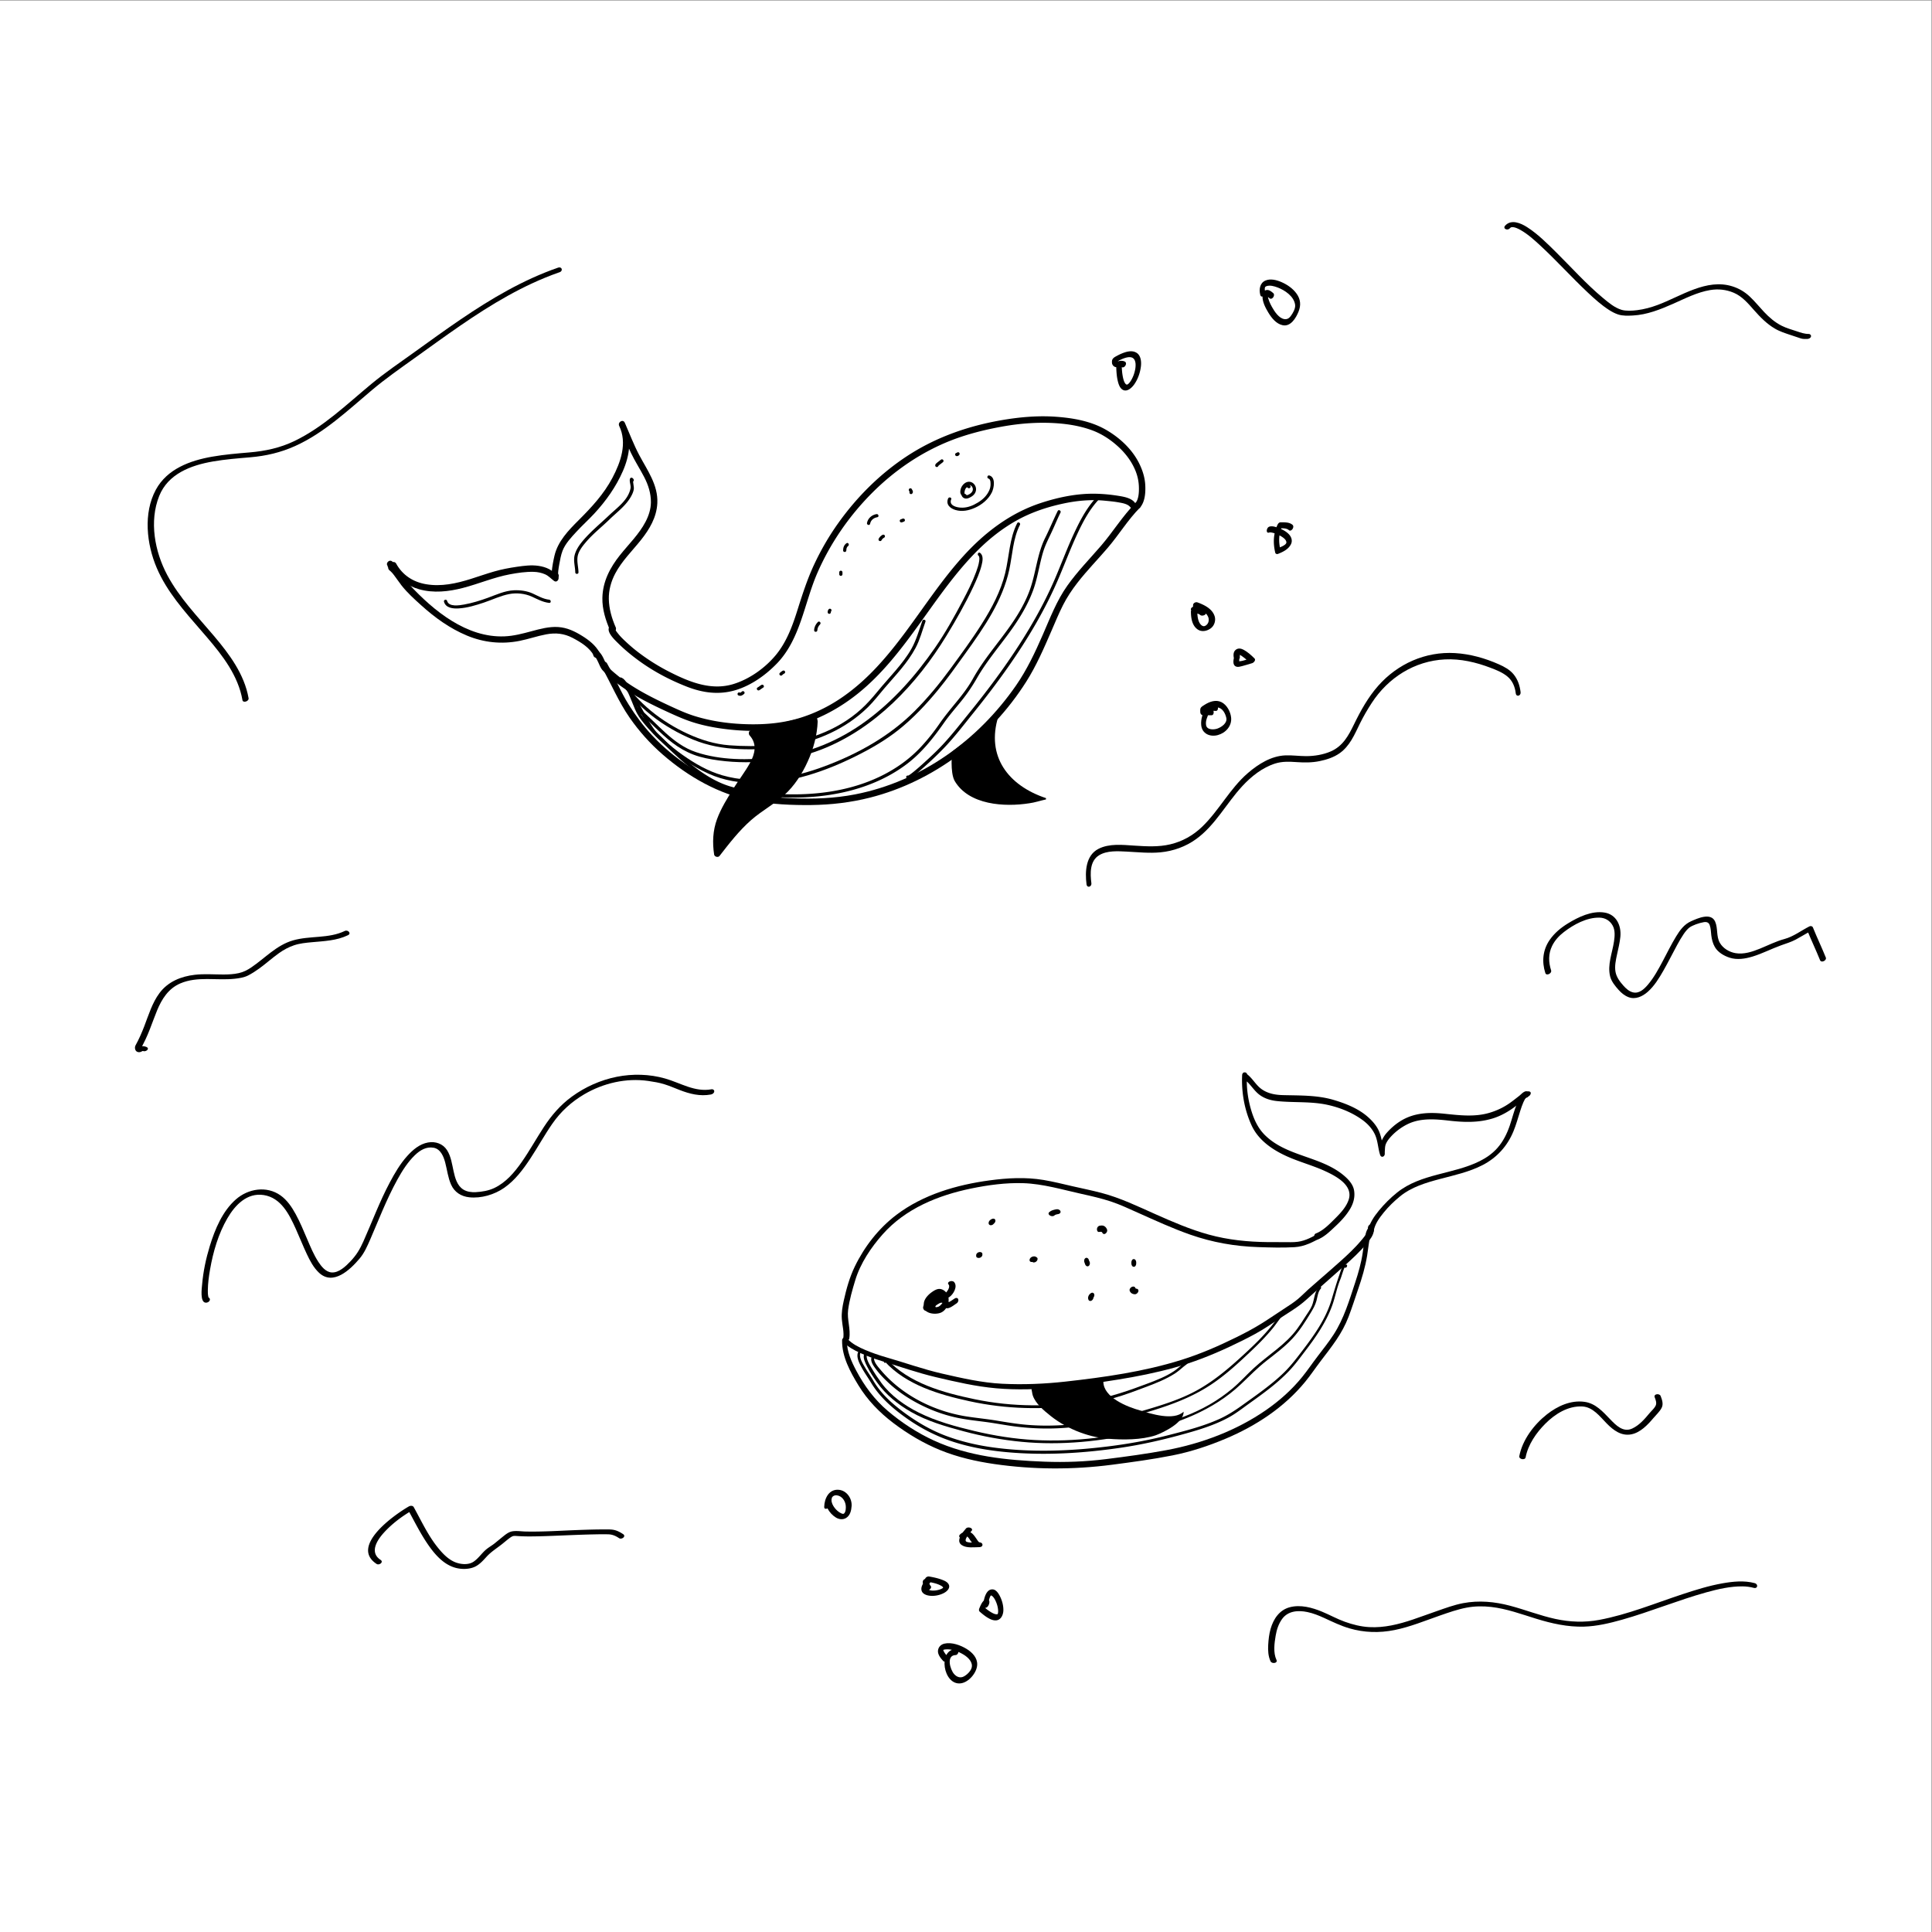 <svg xmlns="http://www.w3.org/2000/svg" xml:space="preserve" width="4000" height="4000"><rect width="100%" height="100%" fill="#808080" stroke="none"/><defs><clipPath id="a" clipPathUnits="userSpaceOnUse"><path d="M0 3000h3000V0H0Z"/></clipPath></defs><path d="M0 0h3000v3000H0Z" style="fill:#fff;fill-opacity:1;fill-rule:nonzero;stroke:none" transform="matrix(1.333 0 0 -1.333 0 4000)"/><g clip-path="url(#a)" transform="matrix(1.333 0 0 -1.333 0 4000)"><path d="M0 0c4.796-3.862 6.883-4.557 6.26-2.084.272-1.279.062.338.06.542-.016 1.388.125 2.781.258 4.162.355 3.714 1.021 7.401 1.692 11.069 1.236 6.758 2.48 13.81 4.91 20.262 4.184 11.105 13.607 21.02 21.49 29.589 9.015 9.799 18.955 18.691 27.986 28.466 18.088 19.578 33.601 41.43 44.307 65.922 10.476 23.968 14.598 50.987 2.878 75.278-2.831 5.868-11.195.743-8.635-5.047 6.141-13.89 11.688-28.035 18.199-41.761 6.155-12.973 14.035-24.971 20.637-37.703 6.374-12.29 10.608-25.393 10.468-39.343-.106-10.574-3.439-20.789-8.283-30.092-10.087-19.373-26.214-34.903-39.717-51.826C86.954 7.938 75.674-13.579 75.132-39.075c-.375-17.64 5.127-34.776 12.074-50.766 2.564-5.901 11.177-.804 8.635 5.047-6.07 13.97-10.408 28.649-10.71 43.961-.273 13.821 3.535 27.457 9.947 39.623 10.248 19.446 26.381 35.064 39.967 52.106 13.339 16.731 24.33 35.263 25.426 57.134 1.42 28.38-15.714 51.275-28.286 75.109-8.533 16.176-14.959 33.362-22.344 50.067l-8.635-5.047c12.867-26.669 2.491-56.154-10.403-80.607-13.355-25.326-32.441-45.865-52.535-65.911C22.424 65.834 5.93 48.828.719 26.452-1.166 18.359-2.706 10.106-3.498 1.83c-.46-4.802 1.124-14.972 8.545-10.465C10.549-5.293 5.527 3.356 0 0" style="fill:#000;fill-opacity:1;fill-rule:nonzero;stroke:none" transform="translate(860.477 2111.155)"/><path d="M0 0c-4.347 3.224-7.505 6.951-12.415 9.529-5.14 2.698-10.786 4.285-16.499 5.155-11.269 1.716-22.633.198-33.818-1.417C-74.667 11.542-86.289 9.331-97.892 6c-12.233-3.513-24.241-7.771-36.379-11.59-22.642-7.123-45.989-12.285-69.736-8.178-19.977 3.454-36.343 14.095-46.199 31.974-3.113 5.648-11.75.604-8.635-5.047 9.654-17.511 25.074-29.366 44.255-34.786 22.333-6.312 45.896-3.698 68.022 2.045 24.537 6.37 47.976 16.491 72.972 21.163 12.072 2.256 24.694 4.154 36.996 3.826 6.033-.161 12.102-1.381 17.643-3.798C-13.376-.823-9.814-5.099-5.047-8.635.14-12.482 5.117-3.795 0 0" style="fill:#000;fill-opacity:1;fill-rule:nonzero;stroke:none" transform="translate(865.523 2107.155)"/><path d="m0 0 2-2C6.025-6.024 12.749-.863 9.853 4.059l-.156.266C8.141 6.97 4 7.787 1.844 5.337 1.218 4.626.659 3.897.218 3.059-.857 1.017-.604-1.309 1-3c-1.488 1.568.094-1.776.218-1.988.632-1.078 1.684-1.699 2.608-2.489 2.118-1.812 3.922-4.074 5.61-6.276 4.033-5.265 7.645-10.832 11.738-16.055C30.069-41.157 41.213-51.2 51.895-60.824c21.237-19.134 44.332-35.794 70.812-46.866 26.127-10.924 54.016-13.791 81.753-8.279 13.958 2.774 27.432 7.539 41.43 10.165 14.635 2.745 27.862 1.401 41.057-5.535 12.702-6.677 25.917-14.729 33.093-27.608 3.138-5.634 11.776-.592 8.634 5.047-6.206 11.139-16.306 19.097-26.985 25.709-11.596 7.181-23.272 12.797-37.049 13.74-14.002.958-28.169-2.886-41.553-6.495-13.867-3.74-27.593-7.401-42.022-7.984-58.654-2.371-110.006 39.616-147.574 80.221C24.545-19.04 18.624-6.206 8.059 1.853l2.477-4.317C10.5.232 9.941 2.1 8.071 4.071l.782-6.059c.222.275.243.36.062.254L1.062-.722l.156-.266 7.853 6.059-2 2C2.507 11.635-4.563 4.564 0 0" style="fill:#000;fill-opacity:1;fill-rule:nonzero;stroke:none" transform="translate(602.464 2121.302)"/><path d="M0 0c-7.81-7.726 7.532-21.658 12.533-26.642 9.944-9.906 20.842-18.825 32.164-27.104C67.52-70.434 92.761-83.718 119.05-94.033c24.559-9.635 49.672-13.194 75.342-5.663 24.548 7.202 47.277 23.364 64.889 41.622 36.684 38.032 42.45 94.086 62.858 140.767 20.069 45.904 48.963 87.863 84.227 123.399 35.262 35.534 77.591 64.49 124.361 82.595 24.976 9.668 51.429 16.23 77.742 21.02 29.049 5.289 58.799 7.423 88.264 5.061 17.795-1.426 35.935-4.686 52.691-10.972 15.202-5.702 29.15-15.09 40.963-26.133 11.531-10.78 21.157-23.975 26.66-38.838a71.588 71.588 0 0 0 4.398-22.365c.271-7.702-.06-19.44-5.445-25.46-4.285-4.79 2.763-11.887 7.071-7.071 8.05 8.999 8.887 23.845 8.244 35.386-.664 11.901-4.407 23.349-9.745 33.932-11.055 21.915-30.379 39.629-51.461 51.722-23.191 13.302-50.5 18.127-76.855 20.067-29.207 2.15-58.675-.568-87.443-5.686-51.229-9.115-100.239-26.498-143.92-55.019-41.948-27.391-77.982-63.289-107.066-103.975-14.5-20.285-27.071-41.94-37.651-64.514-10.999-23.467-18.742-47.957-26.551-72.611-7.839-24.748-17.052-49.352-34.05-69.408-16.629-19.62-40.188-36.266-64.84-43.876-34.743-10.725-68.688 3.279-99.52 18.954-16.849 8.565-32.917 18.668-47.974 30.088-7.337 5.565-14.315 11.615-21.012 17.93-3.181 2.999-6.298 6.054-9.101 9.409-1.37 1.639-2.712 3.294-3.979 5.013a35.276 35.276 0 0 0-1.494 2.246c-1.662 2.61.394 1.296-1.582-.658C11.661-2.531 4.587 4.537 0 0" style="fill:#000;fill-opacity:1;fill-rule:nonzero;stroke:none" transform="translate(947.464 2028.373)"/><path d="M0 0c-5.924 7.185-17.392 8.939-26.01 10.327a254.315 254.315 0 0 1-33.797 3.14c-29.12.732-58.53-5.332-86.074-14.404-47.626-15.685-87.169-45.91-120.547-82.754-65.218-71.991-107.709-164.983-190.116-220.527-19.559-13.183-40.873-23.571-63.424-30.508-24.796-7.628-50.365-10.185-76.221-9.895-29.642.334-59.313 4.086-87.662 12.933-13.419 4.187-26.118 10.089-38.856 15.968-12.363 5.706-24.607 11.673-36.584 18.157-15.775 8.541-31.087 18.139-44.9 29.624-6.092 5.065-13.149 10.547-16.897 17.629-3.266 6.17-5.559 13.538-10.912 18.31l1.465-3.536-.041.452c-.286 3.145-2.986 5.804-6.329 4.821-2.578-.758-4.296-3.578-4.052-6.257.448-4.927 6.47-6.857 9.317-2.523.431.654.656 1.445.926 2.178 2.235 6.065-7.433 8.656-9.642 2.658l.082.21 9.317-2.523c.112-1.229-.136-.571.103.077l-3.493-3.492.1.029-6.329 4.822c.229-2.527 1.262-3.602 2.908-5.36 1.633-1.746 2.694-4.276 3.772-6.379 2.382-4.65 4.167-10.386 7.825-14.248 9.01-9.512 19.103-17.833 29.756-25.437 22.15-15.812 46.819-27.85 71.473-39.189 12.574-5.783 25.133-11.406 38.333-15.635 14.057-4.502 28.564-7.531 43.156-9.664 27.759-4.058 56.505-5.161 84.409-1.959 47.85 5.491 91.515 26.014 128.895 55.936 38.185 30.568 67.834 69.624 96.249 109.033 28.7 39.803 56.518 80.633 91.646 115.182 17.425 17.137 36.707 32.277 58.008 44.307 23.699 13.386 49.926 21.99 76.531 27.391 20.151 4.091 40.911 5.75 61.409 3.752 7.171-.699 14.334-1.338 21.43-2.628 5.794-1.054 13.73-2.268 17.706-7.089C-2.965-12.051 4.068-4.934 0 0" style="fill:#000;fill-opacity:1;fill-rule:nonzero;stroke:none" transform="translate(1762.356 2220.414)"/><path d="M0 0c14.972-26.404 26.401-54.391 43.818-79.405 14.607-20.978 31.685-40.105 50.966-56.887 39.86-34.694 87.774-62.156 140.036-72.028 29.832-5.636 60.927-7.022 91.226-6.672 30.733.354 61.415 3.977 91.219 11.549 49.439 12.562 96.032 35.563 136.866 66.015 41.54 30.979 77.608 69.935 105.415 113.673 15.854 24.939 27.643 52.21 39.357 79.254 5.807 13.408 11.375 27.006 17.983 40.045 6.203 12.24 13.9 23.73 22.292 34.569 14.839 19.164 31.893 36.481 47.593 54.92 17.145 20.135 30.942 43.023 49.582 61.885 4.535 4.59-2.534 11.664-7.071 7.072-20.15-20.391-35.122-45.235-53.859-66.865-17.526-20.232-36.236-39.431-51.783-61.296-16.676-23.451-26.87-50.458-38.318-76.662-11.816-27.05-24.427-53.875-41.269-78.218-58.982-85.251-147.269-149.299-249.893-169.364-31.92-6.241-64.667-7.453-97.098-6.137-29.004 1.178-58.041 3.932-85.956 12.249-26.181 7.8-50.003 20.798-72.76 35.698-21.641 14.168-41.7 30.563-59.4 49.447C65.208-92.502 53.233-76.34 42.521-59.369 29.569-38.852 20.592-16.04 8.635 5.047 5.455 10.655-3.186 5.617 0 0" style="fill:#000;fill-opacity:1;fill-rule:nonzero;stroke:none" transform="translate(934.183 1965.384)"/><path d="M0 0c26-28-9-61-20-81-23-37-41-62-34-106 14 18 27 36 45 52 17 16 38 27 55 42C75-67 96-20 97 19c0 1-1 3-1 4z" style="fill:#000;fill-opacity:1;fill-rule:nonzero;stroke:none" transform="translate(1168 1861.838)"/><path d="M0 0c11.76-13.113 8.192-28.528.359-42.662-7.577-13.674-17.367-26.265-25.668-39.528-9.567-15.285-19.195-30.619-25.476-47.608-6.553-17.724-7.327-36.452-4.501-54.995.537-3.524 6.157-5.041 8.357-2.207 15.236 19.622 30.181 39.015 48.889 55.52 18.159 16.019 40.291 26.99 57.27 44.437C74.138-71.725 85.055-52.802 93.16-33.15c4.14 10.039 7.279 20.487 9.475 31.118 1.091 5.279 1.832 10.635 2.375 15.995.241 2.381.376 4.77.481 7.16.107 2.445-.729 4.395-1.134 6.742-.474 2.751-3.705 4.078-6.15 3.492l-96-23c-6.27-1.502-3.611-11.145 2.658-9.643l96 23-6.151 3.493c1.556-9.023-.408-18.587-2.35-27.549-2.212-10.209-5.495-20.246-9.558-29.865-8.117-19.219-19.596-37.351-34.723-51.806-16.535-15.799-37.356-26.425-54.504-41.552-18.228-16.081-32.741-35.253-47.579-54.364l8.357-2.206c-2.871 18.838-.84 37.461 6.595 55.036 7.439 17.583 18.581 33.349 28.373 49.641C-2.739-64.253 7.555-52.7 13.576-38.352c6.742 16.067 5.349 32.204-6.505 45.423C2.757 11.881-4.291 4.786 0 0" style="fill:#000;fill-opacity:1;fill-rule:nonzero;stroke:none" transform="translate(1164.464 1858.302)"/><path d="M0 0c.213-1.277-3.148-31.596 4-45 22-38 78-41 116-35 8 1 17 4 26 6v2C87.525-52.508 52.616-7.231 72 55Z" style="fill:#000;fill-opacity:1;fill-rule:nonzero;stroke:none" transform="translate(1478.606 1833.116)"/><path d="M0 0c26.12-42.022 69.371-73.93 114.684-92.576 23.012-9.469 46.53-13.609 71.279-14.695 24.953-1.096 50.01.157 74.666 4.197 46.91 7.685 91.62 27.442 125.74 61.007 9.112 8.964 16.794 19.115 25.077 28.813 8.766 10.264 17.888 20.216 26.463 30.645 8.283 10.072 15.95 20.663 22.15 32.156 6.91 12.81 10.59 27.408 15.51 41.05 1.097 3.041-3.736 4.339-4.821 1.329-5.174-14.347-9.169-29.384-16.604-42.774-6.953-12.524-15.941-23.815-25.186-34.702-9.075-10.688-18.581-21.003-27.481-31.841-8.264-10.063-16.68-19.703-26.389-28.421-37.797-33.939-87.589-50.419-137.467-55.249-22.239-2.153-44.673-1.975-66.936-.297-22.237 1.675-43.806 8.422-64.005 17.668C66.318-65.217 27.939-35.479 4.317 2.523 2.62 5.255-1.708 2.747 0 0" style="fill:#000;fill-opacity:1;fill-rule:nonzero;stroke:none" transform="translate(961.841 1944.576)"/><path d="M0 0c1.979-1.494 1.408-6.134 1.1-8.363-.794-5.731-2.706-11.326-4.677-16.74-5.655-15.54-13.249-30.409-20.951-45.013-13.101-24.842-27.007-49.82-43.006-72.945-29.519-42.666-63.869-81.745-105.73-112.735-42.834-31.712-91.68-52.067-144.763-57.742-39.505-4.223-82.506-4.335-120.579 8.359-36.574 12.193-59.795 44.462-88.365 68.105-2.464 2.039-6.021-1.477-3.535-3.535 19.156-15.853 35.376-34.955 55.253-50.073 9.929-7.552 20.744-13.789 32.393-18.269 12.481-4.8 26.055-7.217 39.252-9.034 27.773-3.822 56.104-3.473 83.958-.72 25.803 2.55 50.907 8.065 75.117 17.427C-161.01-268.98-95.619-199.56-49.761-124.439c15.083 24.708 29.478 50.005 41.778 76.226C-2.887-37.346 2.115-26.129 4.986-14.434 6.429-8.561 8.147.073 2.523 4.317-.053 6.261-2.539 1.917 0 0" style="fill:#000;fill-opacity:1;fill-rule:nonzero;stroke:none" transform="translate(1519.738 2137.68)"/><path d="M0 0c5.932-1.936 9.57-12.657 11.866-17.683 4.02-8.803 7.376-17.895 11.175-26.793 3.566-8.35 8.224-14.902 13.978-21.939 9.037-11.05 19.042-21.295 29.605-30.886 21.013-19.081 44.853-35.415 70.745-47.118 23.386-10.571 49.342-14.664 74.867-14.654 53.655.022 106.484 18.452 154.007 42.105 23.335 11.614 46.02 24.704 66.428 40.984 22.379 17.851 42.124 38.894 60.335 60.912 15.267 18.459 29.056 38.003 43.022 57.444 14.676 20.426 29.222 40.988 41.556 62.941 11.767 20.942 21.544 43.473 26.636 67.015 5.015 23.191 5.684 48.32 16.603 69.821 1.457 2.868-2.857 5.399-4.317 2.523-12.131-23.884-12.338-51.766-18.569-77.388-6.814-28.018-20.734-54.211-36.017-78.445-15.189-24.088-32.212-47.139-49.001-70.127-17.026-23.315-35.461-45.667-55.894-66.086-38.916-38.886-87.665-65.985-138.926-85.213-50.261-18.852-106.857-29.431-159.495-14.297-22.265 6.401-42.813 18.307-61.642 31.589-19.652 13.861-37.511 30.35-53.184 48.573-5.218 6.068-10.499 12.166-14.003 19.403-3.433 7.09-6.167 14.524-9.157 21.805-2.769 6.742-5.611 13.494-9.196 19.85C9.105-1.557 6.056 3.279 1.329 4.821-1.745 5.825-3.051.996 0 0" style="fill:#000;fill-opacity:1;fill-rule:nonzero;stroke:none" transform="translate(963.335 1943.427)"/><path d="M0 0c4.143-2.252 7.087-7.925 9.583-11.697 4.774-7.214 9.124-14.713 13.454-22.198 8.405-14.525 16.177-29.564 25.534-43.513 4.789-7.138 11.532-12.837 17.606-18.848 9.469-9.37 19.113-18.564 29.133-27.345 19.57-17.149 40.972-32.849 65.326-42.441 11.348-4.47 23.468-6.787 35.424-8.991 11.879-2.19 23.87-3.786 35.893-4.931a391.043 391.043 0 0 1 76.205.192c49.339 4.971 98.629 20.394 138.365 50.772 22.812 17.439 40.522 39.994 56.904 63.331 8.631 12.295 18.627 23.578 28.035 35.271 8.813 10.953 16.359 22.367 23.362 34.538 13.437 23.351 30.671 44.231 46.728 65.773 16.085 21.581 30.542 44.124 40.014 69.441 7.31 19.537 9.864 40.484 15.876 60.408 3.271 10.837 8.399 20.571 13.163 30.767 4.71 10.078 8.883 20.393 13.815 30.368 1.425 2.88-2.888 5.414-4.316 2.523-6.829-13.807-12.654-28.068-19.524-41.859-6.394-12.835-10.019-26.834-13.228-40.738-3.248-14.066-6.143-28.209-11.215-41.765-4.908-13.117-11.432-25.548-18.769-37.454-14.107-22.895-31.48-43.558-47.278-65.263-7.936-10.904-15.415-22.137-21.986-33.921-7.24-12.979-16.304-24.624-25.71-36.085-9.052-11.029-18.106-21.984-26.227-33.728-8.601-12.435-18.021-24.299-28.317-35.373-18.321-19.704-40.306-35.091-64.547-46.631-46.401-22.091-99.275-28.988-150.217-26.989-24.917.978-49.729 4.373-74.024 9.97-26.367 6.075-49.416 21.047-70.196 37.889-10.509 8.518-20.468 17.701-30.215 27.073-4.466 4.295-8.871 8.654-13.262 13.025-3.462 3.446-7.444 6.753-10.427 10.628-9.5 12.339-16.48 27.004-24.186 40.477-5.282 9.236-10.59 18.476-16.385 27.403C11.319-5.19 7.686 1.511 2.523 4.317-.31 5.857-2.833 1.54 0 0" style="fill:#000;fill-opacity:1;fill-rule:nonzero;stroke:none" transform="translate(962.738 1943.68)"/><path d="M0 0c-3.9-9.388 3.184-15.464 11.621-17.915 10.137-2.946 20.358-.776 29.796 3.363C52.266-9.794 62.413-1.53 67.799 9.154c3.579 7.1 6.487 23.702-3.724 26.592-3.109.88-4.426-3.945-1.328-4.821 3.703-1.049 3.304-8.12 3.067-11.252-.337-4.433-2.428-8.621-4.796-12.287C56.088-.245 48.087-5.77 40.057-9.695c-7.124-3.483-14.994-5.335-22.903-4.27-6.918.931-15.846 4.181-12.333 12.636C6.058 1.648 1.218 2.933 0 0" style="fill:#000;fill-opacity:1;fill-rule:nonzero;stroke:none" transform="translate(1472.59 2226.502)"/><path d="M0 0c-10.136 9.691-20.587-16.07-8.397-19.925 3.7-1.17 7.889 1.089 10.891 2.999 4.183 2.66 7.13 7.094 6.669 12.183-.375 4.15-2.995 8.069-6.839 9.764-4.533 1.998-9.151.321-12.535-3.005-3.075-3.022-5.013-7.567-5.022-11.878-.008-4.246 3.112-6.948 6.801-8.316 3.03-1.124 4.325 3.71 1.329 4.821-8.227 3.051 1.744 18.724 8.736 13.01 2.339-1.912 3.271-5.316 2.07-8.116-1.437-3.35-5.398-5.669-8.802-6.576-.797-.212-1.851-.152-2.13-.023a1.941 1.941 0 0 0-1.016 1.057c-.717 1.739-.567 3.692-.149 5.575.412 1.856 1.217 3.77 2.445 5.028.442.453 1.088.637 1.022.632.293.02.739-.141 1.392-.765C-1.206-5.762 2.335-2.231 0 0" style="fill:#000;fill-opacity:1;fill-rule:nonzero;stroke:none" transform="translate(1506.768 2246.606)"/><path d="M0 0v3c0 1.363-1.137 2.5-2.5 2.5A2.523 2.523 0 0 1-5 3V0c0-1.363 1.137-2.5 2.5-2.5S0-1.363 0 0" style="fill:#000;fill-opacity:1;fill-rule:nonzero;stroke:none" transform="translate(1308.5 2108.838)"/><path d="M0 0c.032 2.628.477 5.23 2.762 6.841 2.613 1.842.119 6.18-2.524 4.318C-3.583 8.466-4.944 4.558-5 0c-.04-3.226 4.96-3.222 5 0" style="fill:#000;fill-opacity:1;fill-rule:nonzero;stroke:none" transform="translate(1314.5 2145.838)"/><path d="M0 0c1.114 5.789 5.585 9.315 11.254 10.254 3.175.526 1.824 5.343-1.329 4.821C2.692 13.877-3.411 8.661-4.821 1.329-5.427-1.821-.609-3.165 0 0" style="fill:#000;fill-opacity:1;fill-rule:nonzero;stroke:none" transform="translate(1351.41 2187.173)"/><path d="M0 0c.989 1.092 1.345 2.355.984 3.797C.698 4.939-.078 5.992-.609 7.029c-.62 1.213-2.295 1.556-3.42.897-1.224-.717-1.518-2.207-.897-3.42.329-.644.696-1.266 1.032-1.906.129-.271.129-.258-.001.04a2.23 2.23 0 0 0 .099-.339c-.108.432-.047.894.261 1.234-.914-1.009-.999-2.536 0-3.535C-2.608-.928-.915-1.011 0 0" style="fill:#000;fill-opacity:1;fill-rule:nonzero;stroke:none" transform="translate(1416.768 2234.07)"/><path d="M0 0c.043.227.019.183-.072-.132-.223-.394.357.371.351.364.49.508 1.04.961 1.578 1.415 1.608 1.355 3.312 2.598 4.994 3.859 1.088.816 1.646 2.143.897 3.42-.629 1.075-2.328 1.717-3.42.897C2.304 8.305.274 6.792-1.678 5.182c-1.141-.94-2.904-2.277-3.143-3.853-.205-1.346.318-2.682 1.746-3.075C-1.88-2.075-.205-1.35 0 0" style="fill:#000;fill-opacity:1;fill-rule:nonzero;stroke:none" transform="translate(1457.41 2277.173)"/><path d="M0 0c.787 0 1.475.108 2.193.435.605.275 1.109.832 1.575 1.297.963.963.962 2.573 0 3.536-.964.963-2.572.962-3.536 0a32.605 32.605 0 0 0-.458-.453 9.233 9.233 0 0 0-.177-.163c-.323-.29.534.375.21.169-.216-.115-.086-.062.39.158-.193-.071-.586-.062.353.033C.368 4.994.183 5 0 5c-1.363-.001-2.5-1.137-2.5-2.5C-2.5 1.138-1.363-.001 0 0" style="fill:#000;fill-opacity:1;fill-rule:nonzero;stroke:none" transform="translate(1486 2292.338)"/><path d="M0 0c-.91-.049-1.606-.298-2.429-.677-.224-.104-.444-.22-.666-.328a5.74 5.74 0 0 1 .097.042C-3.203-1.04-3.662-1.035-3-1c-1.36-.073-2.5-1.082-2.5-2.5C-5.5-4.808-4.362-6.073-3-6c.91.049 1.606.298 2.429.677.224.104.444.22.666.328a5.74 5.74 0 0 1-.097-.042C.203-4.96.662-4.965 0-5c1.36.073 2.5 1.082 2.5 2.5C2.5-1.192 1.362.073 0 0" style="fill:#000;fill-opacity:1;fill-rule:nonzero;stroke:none" transform="translate(1403 2195.338)"/><path d="M0 0c-2.462-1.287-4.61-3.435-5.897-5.897-.631-1.208-.319-2.708.897-3.42 1.133-.664 2.79-.31 3.42.897a9.632 9.632 0 0 0 4.103 4.103c1.207.63 1.561 2.287.897 3.42C2.708.319 1.208.631 0 0" style="fill:#000;fill-opacity:1;fill-rule:nonzero;stroke:none" transform="translate(1370.738 2169.997)"/><path d="M0 0c-1.286-1.36-1.73-2.932-1.732-4.768-.002-1.362 1.138-2.5 2.5-2.5 1.363 0 2.498 1.138 2.5 2.5 0 .167.001.334.004.5.003.179.124.917-.006.169.03.174.319.821.037.236.06.115.128.227.202.334-.179-.229-.169-.231.03-.006.936.989.984 2.552 0 3.535C2.592.943.936.99 0 0" style="fill:#000;fill-opacity:1;fill-rule:nonzero;stroke:none" transform="translate(1287.232 2054.606)"/><path d="M0 0c-3.376-3.503-5.597-7.849-5.732-12.768-.089-3.226 4.911-3.217 5 0 .098 3.585 1.819 6.692 4.267 9.233C5.772-1.214 2.241 2.326 0 0" style="fill:#000;fill-opacity:1;fill-rule:nonzero;stroke:none" transform="translate(1270.232 2034.605)"/><path d="M0 0c-1.701-.871-3.16-2.045-4.506-3.391-2.283-2.281 1.253-5.817 3.535-3.535.496.495.997.98 1.537 1.428-.206-.153-.189-.14.052.038.205.151.42.29.633.428.409.265.84.493 1.272.715 1.212.62 1.557 2.294.897 3.42C2.704.327 1.213.621 0 0" style="fill:#000;fill-opacity:1;fill-rule:nonzero;stroke:none" transform="translate(1215.738 1958.997)"/><path d="M0 0c-2.138-1.126-3.863-2.874-6-4-2.854-1.503-.327-5.819 2.523-4.317 2.138 1.126 3.863 2.874 6 4C5.377-2.814 2.85 1.501 0 0" style="fill:#000;fill-opacity:1;fill-rule:nonzero;stroke:none" transform="translate(1182.738 1936.997)"/><path d="M0 0c-.627-.609-1.994-2.044-2.971-1.609-1.245.554-2.675.374-3.42-.897-.631-1.077-.349-2.866.897-3.42 3.465-1.542 6.463-.103 9.029 2.391C5.851-1.285 2.313 2.247 0 0" style="fill:#000;fill-opacity:1;fill-rule:nonzero;stroke:none" transform="translate(1152.232 1926.605)"/><path d="M0 0c-1.564 3.438-5.633 3.919-5.986-.48-.358-4.47 2.02-9.226 1.108-13.6-3.785-18.147-20.414-29.456-33.023-41.433-13.636-12.952-28.469-25.046-40.668-39.406-5.604-6.596-10.847-14.079-13.039-22.55-2.264-8.747.807-17.97.949-26.793.053-3.22 5.053-3.226 5 0-.129 7.985-2.566 16.03-1.419 24.005 1.241 8.632 7.591 16.561 13.062 23.001 10.982 12.928 24.509 23.413 36.614 35.224 10.539 10.283 22.746 19.256 30.965 31.654C-3.419-25.825.787-18.2.292-12.552c-.177 2.018-.514 4.028-.77 6.036a113.642 113.642 0 0 0-.385 3.444c-.064.655.124 2.835-.266 2.201l-2.159-1.237c-1.65-.187-1.972 1.656-1.029-.415C-2.984-5.455 1.325-2.911 0 0" style="fill:#000;fill-opacity:1;fill-rule:nonzero;stroke:none" transform="translate(984.159 2256.1)"/><path d="M0 0c2.712-10.009 14.309-10.92 22.978-10.391 13.324.815 26.515 4.879 39.1 9.088 13.059 4.367 25.685 10.608 39.25 13.205 11.543 2.21 24.501.843 35.226-4.035 8.94-4.066 16.908-8.591 26.857-9.702 3.201-.358 3.167 4.646 0 5-9.423 1.052-17.277 5.81-25.739 9.658-8.824 4.014-19.27 5.357-28.876 4.953-14.449-.608-27.511-6.93-40.875-11.759C56.028 1.719 43.866-2.104 31.4-4.334 24.21-5.622 7.508-8.586 4.821 1.329 3.979 4.438-.845 3.117 0 0" style="fill:#000;fill-opacity:1;fill-rule:nonzero;stroke:none" transform="translate(689.59 2066.173)"/><path d="M0 0c-16.596-16.306-27.807-37.358-37.571-58.229-10.768-23.016-19.589-46.873-29.564-70.23-22.664-53.066-53.473-102.6-87.176-149.291-15.068-20.876-30.893-41.198-47.105-61.197-13.367-16.49-26.577-33.5-41.08-49.012-9.408-10.062-19.598-19.462-29.807-28.698-5.083-4.598-10.238-9.127-15.574-13.429-1.833-1.479-3.707-2.909-5.666-4.219a23.111 23.111 0 0 0-1.826-1.098c-1.52-.823.693.918 1.547-1.7-.995 3.051-5.824 1.745-4.821-1.329 2.576-7.897 20.859 10.27 23.069 12.193 12.178 10.596 24.052 21.677 35.25 33.308 16.385 17.02 30.961 36.217 45.791 54.585 18.285 22.648 35.977 45.783 52.747 69.577 31.33 44.457 59.47 91.616 80.666 141.784 9.323 22.066 17.782 44.492 27.866 66.232 9.503 20.489 20.527 41.24 36.789 57.218C5.838-1.273 2.301 2.261 0 0" style="fill:#000;fill-opacity:1;fill-rule:nonzero;stroke:none" transform="translate(1706.232 2231.606)"/><path d="M0 0c.649 4.484.069 8.64 1.828 12.91 2.013 4.885 5.619 9.186 9.245 12.947 7.073 7.336 15.781 13.686 24.948 18.095 19.984 9.611 42.643 7.664 63.983 5.225 22.828-2.611 45.195-3.405 67.447 3.337 10.462 3.17 20.189 8.207 29.223 14.303 4.71 3.179 9.181 6.709 13.653 10.208a950.8 950.8 0 0 0 6.746 5.248c1.519 1.167 1.899 2.256 3.794 2.791 4.574 1.293 2.787 11.016-2.406 9.549-3.671-1.037-6.626-4.7-9.598-7.017-4.484-3.497-8.944-7.019-13.551-10.357-9.732-7.051-20.472-12.209-31.964-15.691-23.764-7.199-48.035-3.92-72.203-1.465-22.719 2.308-45.303 1.222-65.351-10.803-8.491-5.093-16.247-11.794-22.767-19.212-3.26-3.711-5.821-7.921-7.885-12.394-2.369-5.131-1.702-9.94-2.482-15.328C-8.152-3.264-.942-6.506 0 0" style="fill:#000;fill-opacity:1;fill-rule:nonzero;stroke:none" transform="translate(2150.67 1210.998)"/><path d="M0 0c-9.739 1.104-15.183-11.281-18.204-18.516-4.65-11.132-7.444-23.04-11.333-34.447-4.347-12.75-10.251-24.749-19.218-34.906-7.576-8.583-17.103-15.277-27.301-20.386-41.183-20.633-91.318-19.179-128.391-48.779-10.464-8.355-19.913-17.849-28.431-28.169-7.836-9.494-15.347-20.638-17.306-33.03-.894-5.655 8.578-3.108 9.307 1.507 1.717 10.857 9.02 20.499 15.753 28.823 7.328 9.059 15.912 17.27 24.892 24.674 17.823 14.696 40.713 21.474 62.659 27.268 22.222 5.868 45.024 10.811 65.603 21.401 22.211 11.431 38.529 29.362 48.07 52.449 4.32 10.455 7.235 21.45 10.711 32.198 1.418 4.385 2.896 8.749 4.739 12.976.758 1.736 4.069 8.794 5.389 8.644C1.753-8.839 6.217-.706 0 0" style="fill:#000;fill-opacity:1;fill-rule:nonzero;stroke:none" transform="translate(2374.53 1305.65)"/><path d="M0 0c-3.367 10.646-4.055 21.981-8.278 32.383-3.605 8.875-10.027 16.289-17.06 22.624-14.926 13.444-34.8 21.334-53.81 26.972-25.439 7.543-52.442 6.783-78.691 7.458-11.891.305-23.597 2.355-33.401 9.437-9.514 6.872-14.566 18.251-24.667 24.667l.542-8.618c.221.223.444.444.666.667 2.56 2.559 2.028 9.181-2.473 9.181h-.667c-1.856 0-3.296-2.223-3.379-3.891-1.318-26.63 3.47-54.157 14.626-78.436 10.356-22.537 31.315-37.16 53.159-47.287 20.16-9.345 41.844-14.786 62.005-24.19 16.584-7.735 42.978-21.825 35.643-43.982-3.71-11.209-12.491-20.653-20.69-28.811-8.865-8.823-18.548-19.07-30.347-23.645-4.463-1.729-2.418-11.441 2.593-9.498 11.17 4.33 19.672 13.072 28.278 21.109 8.239 7.696 16.059 16.123 21.951 25.78 5.533 9.071 8.413 19.189 6.554 29.762-1.706 9.697-9.308 17.537-16.593 23.543-35.806 29.511-87.947 28.806-121.605 61.886-11.443 11.247-17.725 25.548-22.085 40.764-4.688 16.357-6.947 33.792-6.104 50.806l-3.379-3.891h.667l-2.473 9.181a139.99 139.99 0 0 0-.668-.667c-2.177-2.178-2.273-6.83.542-8.618 9.126-5.797 14.323-15.61 22.318-22.669 8.396-7.415 18.993-10.709 29.969-11.842 26.254-2.709 52.521-.191 78.538-5.92 19.186-4.226 38.659-12.118 54.491-23.825 7.588-5.612 14.069-12.651 18.322-21.11 5.006-9.958 5.121-21.888 8.455-32.427C-5.078-9.346 1.726-5.456 0 0" style="fill:#000;fill-opacity:1;fill-rule:nonzero;stroke:none" transform="translate(2150.525 1210.39)"/><path d="M0 0c-10.855-6.212-21.679-12.46-34.28-14.173-7.145-.972-14.523-.518-21.714-.543-8.246-.027-16.491-.04-24.736.046-31.21.325-61.8 3.372-91.953 11.688-28.474 7.852-55.709 19.616-82.634 31.612-27.521 12.262-54.547 25.349-83.785 33.06-14.721 3.883-29.667 6.868-44.502 10.274-15.157 3.48-30.198 7.311-45.551 9.87-28.033 4.67-55.901 3.131-83.928-.646-51.063-6.882-103.093-22.016-144.647-53.526-27.567-20.905-49.699-49.341-64.701-80.413-8.038-16.648-13.055-34.71-17.041-52.708-2.114-9.544-3.771-19.162-3.034-28.958.769-10.209 3.843-20.207 2.109-30.48-.967-5.729 8.634-4.265 9.42.39 2.524 14.951-3.72 29.55-1.757 44.516 2.057 15.696 6.507 31.04 11.09 46.151C-713.66-47.516-697.095-22.89-679-2.501c35.499 39.997 86.212 60.551 137.575 71.119 26.143 5.378 53.616 9.082 80.346 8.264 31.028-.949 61.251-10.137 91.367-16.794 15.071-3.332 30.152-6.768 44.827-11.6 14.498-4.773 28.382-11.356 42.303-17.57 26.861-11.992 53.603-24.329 81.394-34.061 34.249-11.994 69.153-18.114 105.391-19.289 18.692-.605 37.845-1.23 56.517-.099 15.688.949 29.222 8.153 42.573 15.793C8.646-3.676 5.448 3.117 0 0" style="fill:#000;fill-opacity:1;fill-rule:nonzero;stroke:none" transform="translate(2050.02 1086.209)"/><path d="M0 0c7.232-7.738 17.017-12.876 26.513-17.273 10.69-4.951 21.795-8.924 33.049-12.378 28.074-8.617 56.064-18.493 84.661-25.23 30.723-7.238 61.742-14.407 93.238-17.215 32.183-2.868 64.777-1.706 96.904 1.232 30.993 2.834 61.926 7.361 92.647 12.297 29.499 4.739 58.848 10.598 87.645 18.605 29.374 8.168 57.467 19.255 85.066 32.133 13.592 6.342 27.062 12.941 40.216 20.154 13.412 7.355 25.93 15.84 38.629 24.321 13.787 9.209 28.105 17.321 40.455 28.512 13.408 12.151 26.943 24.107 40.492 36.109 12.351 10.94 24.86 21.754 36.72 33.229 6.14 5.941 12.006 12.163 17.455 18.745 4.703 5.681 9.906 12.101 10.634 19.704.453 4.734-9.252 6.628-9.766 1.256-.623-6.514-6.426-12.418-10.398-17.218-4.723-5.705-9.883-11.043-15.149-16.245-10.254-10.132-21.217-19.524-31.984-29.098-11.408-10.145-23.138-19.922-34.488-30.13-5.596-5.033-10.791-10.5-16.595-15.298-5.777-4.774-12.054-8.924-18.35-12.971-12.45-8.004-24.588-16.511-37.139-24.343-12.969-8.092-26.516-15.233-40.215-21.995-27.539-13.593-55.627-25.745-84.954-34.942C467.138-46.274 405.723-55.001 345.3-61.716c-32.729-3.638-65.547-5.002-98.444-3.346-31.652 1.593-62.707 8.766-93.494 15.82-29.405 6.737-57.677 17.002-86.649 25.286-11.063 3.164-21.967 6.937-32.555 11.445-9.726 4.14-19.964 9.166-27.276 16.99C3.32 8.29-4.462 4.774 0 0" style="fill:#000;fill-opacity:1;fill-rule:nonzero;stroke:none" transform="translate(1309.56 916.6)"/><path d="M0 0c-.32-24.889 12.719-48.715 25.353-69.367 14.135-23.106 32.578-42.158 54.118-58.494 22.433-17.014 47.094-31.698 73.194-42.294 26.759-10.865 55.161-17.374 83.681-21.506 60.526-8.768 122.222-9.028 182.798-1.106 31.324 4.097 62.841 8.326 93.837 14.466 28.581 5.661 56.232 14.789 83.044 26.131 47.102 19.926 90.704 48.529 123.33 88.338 8.49 10.359 15.925 21.551 24.053 32.192 8.223 10.764 16.537 21.449 24.143 32.663 7.618 11.233 14.111 23.114 18.991 35.789 5.463 14.189 10.049 28.852 15.011 43.233 5.863 16.99 10.999 34.203 13.918 51.965 1.552 9.445 2.379 19.007 4.355 28.382.38 1.802.688 3.961 1.422 5.657.468 1.08 1.762 1.803 2.309 2.886 1.527 3.02 1.388 5.828.292 8.967-2.162 6.188-8.597.419-6.893-4.461-.321.919 1.399 2.232-.448.07-.778-.909-1.307-1.955-1.778-3.041-1.416-3.273-1.951-7.033-2.63-10.517-1.52-7.783-2.37-15.674-3.508-23.517-2.278-15.69-6.641-30.927-11.593-45.957-9.162-27.808-17.571-56.428-33.643-81.131-7.554-11.614-16.198-22.489-24.611-33.48-8.143-10.638-15.624-21.776-24.054-32.191-16.25-20.077-35.674-37.323-56.904-51.966-45.397-31.314-99.303-51.529-153.287-61.647-31.165-5.839-62.811-10.112-94.269-14.044-31.976-3.999-63.665-5.231-95.849-4.02-58.492 2.202-118.009 8.165-171.809 32.859-25.685 11.79-50.214 27.797-71.72 46.099-20.585 17.518-36.147 38.534-48.792 62.3C14.683-32.873 7.265-16.702 7.471-.656 7.55 5.497.081 6.281 0 0" style="fill:#000;fill-opacity:1;fill-rule:nonzero;stroke:none" transform="translate(1307.932 918.502)"/><path d="M0 0c.962-1.244.402-1.852.888-.306.411 1.31 1.314 2.487 2.097 3.593 1.802 2.542 4.228 4.632 6.674 6.53 3.296 2.557 11.098 7.358 13.746 1.211 2.279-5.291-3.238-12.642-7.765-14.777C12.75-5.112.763-5.257-.013-2.877l-4.865-5.46.105-.073c1.345-.938 3.74-.951 4.545.771.37.79.735 1.571 1.019 2.396 1.576 4.57-5.312 10.822-7.35 4.91a.706.706 0 0 1-.106-.418l4.546.772-.104.072c-3.821 2.662-5.857-2.415-4.865-5.46 3.103-9.517 17.959-10.884 26.048-7.815C29.04-9.357 34.241 4.785 30.105 14.386c-2.108 4.895-6.79 8.944-12.209 9.427-4.721.422-9.729-2.932-13.319-5.562C-2.967 12.725-11.439 2.147-4.434-6.91c1.366-1.766 4.188-1.94 5.436.011C2.441-4.65 1.479-1.912 0 0" style="fill:#000;fill-opacity:1;fill-rule:nonzero;stroke:none" transform="translate(1441.884 974.962)"/><path d="M0 0c.936-1.295.264-.666 1.797.644.946.806 2.036 1.448 3.092 2.093 2.776 1.699 4.439 2.644 7.519 1.502 2.791-1.034 4.861 1.309 4.765 4.072-.116 3.339-.555 6.779-1.48 9.994-.635 2.212-2.103 4.442-4.71 4.109-13.999-1.792-25.303-9.988-29.316-23.765-1.461-5.011 5.558-9.857 7.385-3.586C-7.779 5.939 2.493 11.28 13.068 12.633l-4.71 4.109a30.443 30.443 0 0 0 1.188-7.34l4.765 4.072c-3.504 1.297-5.482 1.965-8.958.464-3.045-1.315-5.879-2.883-8.41-5.042C-7.773 4.87-9.021-1.115-5.281-6.287-1.44-11.599 3.024-4.183 0 0" style="fill:#000;fill-opacity:1;fill-rule:nonzero;stroke:none" transform="translate(1452.308 972.65)"/><path d="M0 0a5.834 5.834 0 0 0-1.219.562l-.339-6.949c-1.258-.295-2.411-.094-3.459.6L-3.596.531l-.246-.054c-6.396-1.421-1.556-8.55 3.503-7.426l.246.054c3.538.786 3.976 4.092 1.422 6.319-1.531 1.333-4.43 2.051-6.39 1.615-4.385-.975-3.558-5.121-.338-6.949a5.857 5.857 0 0 1 1.218-.563C1.029-8.683 6.055-2.568 0 0" style="fill:#000;fill-opacity:1;fill-rule:nonzero;stroke:none" transform="translate(1444.424 975.41)"/><path d="M0 0c6.157 4.198 13.339 16.301 7.445 23.212-3.042 3.567-12.363.583-8.632-3.793C2.068 15.603-3.95 7.429-7.075 5.297c-1.96-1.336-1.811-3.944.004-5.303C-5.023-1.539-2.059-1.404 0 0" style="fill:#000;fill-opacity:1;fill-rule:nonzero;stroke:none" transform="translate(1474.538 986.191)"/><path d="M0 0c3.885-5.883 14.438 3.301 18.132 5.564 2.027 1.244 3.451 4.092 2.672 6.44-.788 2.377-3.401 2.493-5.264 1.351-2.059-1.261-4.026-2.666-6.074-3.946-.794-.496-1.957-1.183-2.587-1.475a11.135 11.135 0 0 0-1.344-.502c.466.148 1.19-.088 1.47-.512C4.081 11.349-2.64 3.998 0 0" style="fill:#000;fill-opacity:1;fill-rule:nonzero;stroke:none" transform="translate(1467.498 970.714)"/><path d="M0 0c-.09.003-.173.009-.262.024l.997-.252a.404.404 0 0 0-.108.042l.845-.557a.162.162 0 0 0-.061.058l.599-.816-.014.034.302-.982-.004.038.011-1.089.006.041-.273-1.138.015.044-.55-1.126a.878.878 0 0 0 .094.145l-.82-1.055c.05.056.101.107.156.157l-1.014-.871c.187.161.39.295.603.418l-1.097-.604c.21.114.424.215.653.286l-1.122-.329c.086.022.168.039.257.043 1.177.059 2.461.994 3.232 1.804.859.904 1.494 2.07 1.642 3.32.122 1.041-.129 2.143-.912 2.888-.856.814-1.835.822-2.931.767-.657-.033-1.356-.307-1.948-.613C-2.905.056-3.563-.393-4.56-1.315-5.842-2.503-6.575-4.37-6.396-6.097c.166-1.602 1.642-2.724 3.187-2.768 2.533-.073 4.835 1.66 5.69 4.029.369 1.021.454 2.21-.041 3.21C1.998-.73 1.02-.029 0 0" style="fill:#000;fill-opacity:1;fill-rule:nonzero;stroke:none" transform="translate(1541.938 1106.606)"/><path d="M0 0c1.666 1.542 4.237 1.839 6.664 2.324 2.165.435 3.794 2.606 2.671 4.735-1.202 2.276-4.146 3.002-6.497 2.531-3.78-.758-7.753-1.641-10.67-4.342C-12.085 1.311-3.46-3.204 0 0" style="fill:#000;fill-opacity:1;fill-rule:nonzero;stroke:none" transform="translate(1637.583 1112.883)"/><path d="M0 0c.745.115 1.485.198 2.239.229.27.006.538.002.807-.012 1.162-.042-.599.194.46-.06a5.33 5.33 0 0 0 .653-.22c.956-.359-.539.43.273-.177.812-.608-.369.606.272-.249.049-.065.594-1.117.29-.409 2.468-5.747 9.29.408 7.369 4.88-1.019 2.372-2.249 3.994-4.541 5.235-1.885 1.021-4.426.851-6.465.535-2.517-.39-4.179-2.402-4.531-4.914C-3.425 3.04-2.515-.391 0 0" style="fill:#000;fill-opacity:1;fill-rule:nonzero;stroke:none" transform="translate(1706.988 1087.298)"/><path d="M0 0v-2c0-2.13 1.342-4.979 3.826-4.941C6.358-6.903 7.5-4.015 7.5-1.885v2c0 2.13-1.342 4.98-3.826 4.942C1.142 5.019 0 2.13 0 0" style="fill:#000;fill-opacity:1;fill-rule:nonzero;stroke:none" transform="translate(1757.25 1040.116)"/><path d="M0 0c1.269-3.453 4.465-5.193 8.002-5.295 2.437-.07 4.886 2.301 5.406 4.557.237 1.021.108 2.145-.589 2.971-.744.882-1.744 1.052-2.829 1.083 1.233-.035.119.025-.203.107-.409.131-.336.101.223-.087-.244.104-.47.246-.694.387-.343.25-.294.198.152-.158a5.018 5.018 0 0 0-.854 1.023c.557-.84.138-.152.044.101-.865 2.356-3.789 2.283-5.643 1.277C1.044 4.897-.865 2.354 0 0" style="fill:#000;fill-opacity:1;fill-rule:nonzero;stroke:none" transform="translate(1754.67 995.83)"/><path d="M0 0c-.06.117-.109.238-.149.363L.158-.682a3.303 3.303 0 0 0-.106.538l.049-1.168c-.006.178.002.344.025.521l-.221-1.233c.037.172.084.33.148.494l-.5-1.239c.046.107.099.21.161.309l-.737-1.114c.136.205.284.384.458.557l-.89-.881c.144.127.292.242.451.352l-.989-.623c.111.072.226.138.346.197C.551-2.795 2.049-.24 1.641 2.289 1.28 4.523-.962 5.874-3.054 4.755-6.756 2.774-9.226-1.8-7.367-5.885c1.023-2.248 3.658-2.168 5.377-.798C-.131-5.199 1.037-2.281 0 0" style="fill:#000;fill-opacity:1;fill-rule:nonzero;stroke:none" transform="translate(1698.018 987.782)"/><path d="M0 0c-.079.08-.149.168-.21.263.214-.326.428-.653.643-.978a3.743 3.743 0 0 0-.24.483l.445-1.172C.178-.146-.112 1.131-.691 2.357c-.941 1.994-3.4 3.1-5.223 1.504-1.924-1.684-1.983-4.74-.961-6.906.076-.153.146-.309.21-.469l-.444 1.171c.656-1.73.927-3.574 2.209-5.012C-3.345-9.102-.937-9.059.395-7.06 1.737-5.045 1.638-1.838 0 0" style="fill:#000;fill-opacity:1;fill-rule:nonzero;stroke:none" transform="translate(1691.45 1042.518)"/><path d="M0 0c-1.011.953-1.854 1.547-3.22 1.937-1.751.5-3.619.047-5.23-.666-2.049-.908-3.994-3.511-3.252-5.84.781-2.451 3.674-2.351 5.588-1.503l.234.104-1.175-.433c.152.058.307.102.467.131l-1.159-.158c.232.032.446.041.681.032l-1.083.12c.292-.037.557-.103.835-.203l-.948.399c.366-.16.687-.357.991-.613l-.752.677.125-.117c.834-.786 1.591-1.216 2.782-1.196 1.259.02 2.482.536 3.467 1.301C-.665-5.265.138-4.206.47-2.993.709-2.117.74-.697 0 0" style="fill:#000;fill-opacity:1;fill-rule:nonzero;stroke:none" transform="translate(1610.95 1047.24)"/><path d="M0 0v1.334c0 2.521-3.053 3.275-5.017 2.881C-7.319 3.753-9.654 1.922-9.654-.6v-1.334c0-2.521 3.052-3.275 5.016-2.88C-2.335-4.353 0-2.521 0 0" style="fill:#000;fill-opacity:1;fill-rule:nonzero;stroke:none" transform="translate(1525.827 1051.807)"/><path d="M0 0c-3.334 0-2-2.666-1.334-6.666C0-19.333 13.333-32 22.666-39.333 48-61.333 83.333-76 116-78.666c23.333-2 52.666-2 74.666 5.333 12.667 4.667 44 20 43.334 36.667-15.334-14.667-50.667-3.334-68 2-19.334 5.333-56.667 20-56.667 44.666l1.333 2c0-.666 0 0-.666-.666 0-1.334 1.333-.667 1.333-.667z" style="fill:#000;fill-opacity:1;fill-rule:nonzero;stroke:none" transform="translate(1604.382 844.84)"/><path d="M0 0c.053.501.196.975.427 1.421L-2.994.163c33.499-36.774 84.681-51.596 131.705-61.858 57.17-12.478 115.251-13.711 173.16-5.55 17.607 2.481 35.038 5.802 52.129 10.74 16.817 4.859 33.225 11.055 49.585 17.245 15.165 5.739 30.358 11.767 44.072 20.528 5.071 3.239 9.461 7.261 14.078 11.084 2.248 1.86 6.9 4.525 7.703 7.595.247.943.022 1.794-.881 2.242l-.104.053c-2.131 1.058-4.758-3.132-2.342-4.332l.105-.052-.88 2.243c.313 1.198.393.669-.312.011-.635-.591-1.302-1.147-1.96-1.711-1.619-1.385-3.273-2.731-4.914-4.09-4.07-3.375-7.978-6.764-12.404-9.699-12.061-7.993-26.038-13.425-39.505-18.527-29.529-11.186-58.842-21.351-90.044-26.717-59.441-10.222-120.417-10.283-179.504 2.064C88.179-48.431 34.784-33.949.225 3.989c-1.009 1.108-2.963-.277-3.421-1.258-.393-.842-.713-1.667-.907-2.579C-4.781-3.043-.542-2.553 0 0" style="fill:#000;fill-opacity:1;fill-rule:nonzero;stroke:none" transform="translate(1377.05 886.096)"/><path d="M0 0c-1.746-6.406 3.788-13.412 7.33-18.169 5.649-7.59 12.416-14.407 19.303-20.866C45.058-56.313 67.222-69.63 90.335-79.61a227.097 227.097 0 0 1 41.164-13.257c15.246-3.35 30.834-4.931 46.292-6.957 15.573-2.042 30.971-5.144 46.56-7.091 15.312-1.913 30.725-2.906 46.155-3.029 30.814-.246 61.758 3.837 91.999 9.48 29.811 5.563 59.213 13.325 87.985 22.888 27.269 9.062 52.951 19.879 76.984 35.795 23.543 15.593 44.161 34.966 64.578 54.357 11.086 10.528 21.711 21.534 31.43 33.345 4.296 5.22 7.972 10.912 12.227 16.136 1.429 1.753 4.915 6.136.77 6.989-2.312.475-4.74-3.732-1.895-4.317-1.724.355-.891.822-2.302-.913a51.242 51.242 0 0 1-2.011-2.609c-1.906-2.681-3.802-5.362-5.807-7.978-4.844-6.322-10.052-12.358-15.438-18.221-9.796-10.664-20.363-20.598-31.005-30.406-21.394-19.722-42.996-38.252-68.272-52.92-25.509-14.804-54.162-23.962-82.319-32.308a642.357 642.357 0 0 0-91.363-19.99c-31.447-4.508-63.027-6.241-94.721-3.569-15.759 1.331-31.284 3.928-46.867 6.525-15.396 2.566-30.957 4.004-46.378 6.403C97.287-83.353 47.106-58.265 13.873-18.403 10.245-14.052 2.673-5.882 4.396.443 5.21 3.43.623 2.285 0 0" style="fill:#000;fill-opacity:1;fill-rule:nonzero;stroke:none" transform="translate(1353.468 891.95)"/><path d="M0 0c-2.146-6.265 1.908-13.698 4.621-19.144 4.3-8.628 9.753-16.714 15.312-24.57C33.652-63.102 52.461-78.142 72.99-89.872c25.024-14.298 53.518-22.467 81.197-29.893 29.734-7.978 60.125-13.552 90.771-16.492 61.141-5.866 123.803.574 183.472 14.514 57.246 13.372 113.624 34.041 156.945 75.14 13.094 12.421 25.357 25.12 39.61 36.276C639.059.687 653.592 11.504 665.722 24.71c10.848 11.811 19.415 25.521 27.745 39.154 3.858 6.315 7.194 11.99 9.152 19.162 1.609 5.894 2.268 13.77 6.508 18.482.677.752.917 1.619.458 2.536l-.371.74c-.33.66-1.335.72-1.944.61-1.175-.214-1.838-.554-2.809-1.259-2.517-1.83-.364-4.902 2.162-3.065.149.075.3.149.45.223l-1.944.609.37-.741.458 2.536c-6.678-7.421-6.645-19.218-10.243-28.165-2.485-6.176-7.123-12.071-10.637-17.72-3.862-6.209-7.889-12.312-12.191-18.225-18.332-25.191-45.102-40.608-67.65-61.392-11.284-10.402-21.467-21.934-33.271-31.78-11.23-9.367-23.097-17.703-35.783-24.983-26.767-15.36-56.234-25.34-85.863-33.543-59.821-16.562-123.278-24.66-185.335-21.339-31.638 1.693-63.044 6.705-93.844 14.044-29.029 6.915-59.112 15.094-85.93 28.407C63.196-80.071 41.476-64.638 26.8-44.687c-5.282 7.181-10.276 14.592-14.762 22.297C8.852-16.919 2.103-6.889 4.417-.129 5.428 2.821.778 2.271 0 0" style="fill:#000;fill-opacity:1;fill-rule:nonzero;stroke:none" transform="translate(1342.124 897.57)"/><path d="M0 0c-2.417-7.532 2.343-16.241 5.773-22.674 4.393-8.239 9.915-15.776 14.705-23.772 13.657-22.801 34.008-40.323 55.526-55.493 22.33-15.744 46.213-27.913 72.22-36.357 26.397-8.57 53.946-13.333 81.531-15.935 59.548-5.62 120.682-1.864 179.731 6.912 30.446 4.524 60.391 11.203 90.082 19.257 26.022 7.057 52.309 14.567 76.136 27.467 11.077 5.997 21.018 13.864 31.239 21.169 11.06 7.905 22.091 15.847 32.782 24.248 10.535 8.28 20.648 17.109 29.904 26.807 9.091 9.524 16.892 20.259 24.879 30.702 16.874 22.063 33 45.242 42.398 71.59 4.678 13.11 7.049 27.039 12.383 39.913 1.314 3.169 2.278 6.512 3.369 9.761a271.677 271.677 0 0 0 2.143 6.16c.281.773.582 1.539.887 2.303.164.405 1.155 1.853.514 1.308l-1.987-.453c1.027-.697 1.91-.766 3.156-.793 2.395-.052 3.746 4.742 1.098 4.801a2.638 2.638 0 0 0-2.176.539c-.609.414-1.523-.058-1.987-.453-1.779-1.515-2.477-4.486-3.236-6.574-1.5-4.126-2.82-8.316-4.252-12.465-4.114-11.929-7.606-23.94-11.235-36.03-8.763-29.195-26.568-54.35-44.882-78.293-8.74-11.428-17.369-22.893-27.567-33.078-9.94-9.925-20.894-18.806-32.044-27.322-11.194-8.549-22.732-16.64-34.174-24.849-11.302-8.109-22.523-15.381-35.226-21.145-25.454-11.55-53.107-18.488-80.104-25.412-30.465-7.814-61.487-13.383-92.689-17.264-59.229-7.367-120.563-9.718-179.83-1.474-24.343 3.385-48.393 9.011-71.455 17.558-23.082 8.555-44.15 20.737-64.017 35.181-19.087 13.877-37.621 30.257-49.602 50.854-4.048 6.961-8.793 13.498-12.851 20.46C7.681-16.907 1.528-7.503 3.841-.293 4.847 2.841.852 2.655 0 0" style="fill:#000;fill-opacity:1;fill-rule:nonzero;stroke:none" transform="translate(1332.412 899.651)"/><path d="M0 0c.485-.021 1.366-.944 1.023-.355C.498.547.849-.083.809.038.614.629.483 1.24.363 1.849c-.623 3.135-.665 6.417-.635 9.338.111 10.784 1.595 21.582 3.44 32.19 4.779 27.485 12.934 55.554 27.054 79.777 11.942 20.487 30.463 39.826 56.199 35.897 27.113-4.141 39.818-30.184 50.021-52.738 5.835-12.9 10.99-26.099 17.029-38.908 4.899-10.389 10.483-21.124 18.982-29.06 22.07-20.609 48.584 4.991 62.933 21.957 7.477 8.841 12.051 19.444 16.65 29.978 6.436 14.74 12.444 29.663 18.838 44.421 7.138 16.477 14.672 32.813 23.361 48.537 7.462 13.503 15.994 27.08 27.181 37.833 7.936 7.627 17.777 13.579 29.129 11.452 10.76-2.015 15.403-13.639 17.873-22.965 3.036-11.465 4.282-23.411 9.162-34.333 5.235-11.718 15.584-18.308 28.181-19.651 18.633-1.984 39.109 4.115 54.339 14.719 16.795 11.691 29.346 28.494 40.494 45.394 11.748 17.809 22.01 36.564 34.172 54.105 13.107 18.903 29.681 34.058 49.546 45.716 29.739 17.453 65.367 25.738 99.645 20.732 8.347-1.219 16.614-2.536 24.688-5.047 8.093-2.516 15.906-5.874 23.796-8.948 15.667-6.104 31.757-10.184 48.597-7.044 2.37.442 4.884 1.981 5.248 4.59.324 2.327-1.937 3.95-4.122 3.543-25.999-4.85-48.244 9.923-72.341 16.77-24.136 6.858-50.407 7.509-74.938 2.605-25.073-5.014-49.052-15.713-69.702-30.761-17.802-12.972-31.518-28.902-43.515-47.233-11.766-17.981-22.144-36.835-34.458-54.463-11.233-16.079-24.481-31.696-42.515-40.268-8.804-4.184-19.18-5.941-28.844-6.446-6.484-.339-13.585.537-19.208 4.018-9.715 6.013-12.836 17.93-15.168 28.368-2.472 11.061-3.954 23.099-10.19 32.837-6.425 10.034-18.022 13.99-29.511 11.936-13.149-2.35-23.695-11.429-32.369-21.052-10.944-12.141-19.318-26.578-26.973-40.935-15.803-29.636-27.455-61.147-41.108-91.769-5.341-11.98-10.737-21.03-19.897-30.691-7.453-7.86-18.37-18.353-29.592-17.392-9.064.778-15.784 9.272-20.475 16.488-7.144 10.987-12.2 23.313-17.327 35.323-5.6 13.118-11.054 26.341-17.906 38.872-5.909 10.809-13.211 21.654-23.383 28.883-21.647 15.383-50.315 10.627-69.41-6.13-20.918-18.356-32.548-46.499-40.536-72.497C-3.148 60.444-7.425 40.372-9.13 20.181c-.434-5.15-3.76-27.879 5.665-28.312C-.964-8.246 1.633-6.99 2.656-4.59 3.525-2.55 2.382-.109 0 0" style="fill:#000;fill-opacity:1;fill-rule:nonzero;stroke:none" transform="translate(323.065 985.57)"/><path d="M0 0c-1.247 10.25-4.299 19.749-10.915 27.811-5.9 7.19-14.501 11.817-22.858 15.521-21.558 9.552-44.618 16.059-68.211 17.428-45.806 2.659-88.882-16.57-119.12-50.731-15.724-17.764-27.388-38.807-37.705-60.041-8.555-17.612-17.299-33.784-36.081-41.957-11.765-5.12-25.52-7.338-38.281-7.322-10.756.013-21.415 1.598-32.184 1.171-21.966-.869-42.054-13.495-58.262-27.481-28.059-24.213-44.791-58.323-71.445-83.802-13.798-13.189-30.399-22.429-48.984-26.853-18.43-4.386-37.138-3.24-55.849-2.03-18.146 1.174-39.093 3.612-55.871-5.073-19.834-10.268-20.867-35.482-18.441-54.894.81-6.471 8.253-4.109 7.541 1.587-1.884 15.066-2.689 34.477 12.081 43.475 12.353 7.526 29.196 6.316 43.013 5.623 17.44-.876 34.882-2.79 52.338-1.106 19.888 1.918 39.003 8.809 55.214 20.522 29.843 21.562 47.001 55.444 71.577 82.081 13.99 15.166 31.377 29.063 51.301 35.336 10.864 3.42 22.003 2.98 33.204 2.186 12.076-.855 23.943-.913 35.856 1.552 11.01 2.279 21.952 5.811 31.191 12.368 7.467 5.297 13.26 12.399 18.038 20.14 5.222 8.461 9.222 17.65 13.639 26.539 5.352 10.768 11.446 21.208 18.005 31.285 25.575 39.297 66.418 65.232 113.607 67.627 24.392 1.238 48.415-4.426 71.051-13.066 9.101-3.474 18.582-7.222 26.127-13.546C-12.538 17.74-8.762 8.449-7.539-1.586-6.751-8.063.694-5.696 0 0" style="fill:#000;fill-opacity:1;fill-rule:nonzero;stroke:none" transform="translate(2361.77 1925.63)"/><path d="M0 0c-5.247 11.185-3.235 25.892-1.249 37.666C.31 46.914 3.235 55.999 8.788 63.645c9.207 12.676 24.941 13.674 39.084 10.749 9.221-1.908 18.066-5.483 26.594-9.405 12.815-5.892 25.244-11.962 38.838-15.947 22.994-6.74 46.57-7.352 70.009-2.654 24.232 4.856 47.346 14.468 70.61 22.551 13.545 4.707 27.252 9.572 41.365 12.248 12.556 2.381 25.52 2.521 38.194 1.089 24.055-2.714 46.941-11.223 69.937-18.306 24.208-7.456 48.867-13.005 74.347-12.25 20.002.592 39.815 5.346 58.991 10.739 22.211 6.245 44.003 13.92 65.797 21.465 21.576 7.471 43.17 14.974 65.185 21.071 18.217 5.045 37.088 9.401 56.095 9.241 5.94-.049 11.833-.798 17.571-2.344 6.068-1.635 7.281 5.779 1.348 7.379-16.297 4.393-33.771 2.564-50.156-.333-21.087-3.729-41.67-10.191-61.974-16.879-42.74-14.079-84.995-31.619-129.394-39.899-22.773-4.247-45.461-3.4-68.078 1.507-23.797 5.162-46.552 14.154-70.054 20.416-24.015 6.398-48.652 8.736-73.203 4.08-14.086-2.672-27.827-7.796-41.339-12.49-12.226-4.248-24.359-8.76-36.621-12.903-21.991-7.429-44.472-13.097-67.855-11.802-12.979.719-25.784 3.961-37.973 8.342-12.225 4.394-23.524 10.777-35.509 15.712-15.338 6.315-33.143 11.153-49.66 6.886C4.587 77.685-4.672 63.717-9.114 48.267c-2.343-8.15-3.262-16.682-3.726-25.121-.468-8.515.002-17.508 3.666-25.318C-7.169-6.446 2.469-5.261 0 0" style="fill:#000;fill-opacity:1;fill-rule:nonzero;stroke:none" transform="translate(1982.587 422.59)"/><path d="M0 0c-6.594 37.232-29.812 68.261-53.638 96.489-25.653 30.392-53.897 59.428-72.736 94.821-19.374 36.397-28.183 83.258-12.48 122.617 13.761 34.493 49.203 47.708 83.16 53.643 19.254 3.365 38.792 4.871 58.248 6.529 24.428 2.082 47.321 7.396 69.729 17.496 45.148 20.35 81.853 55.387 119.315 86.884 20.925 17.593 43.116 33.119 65.326 49.018 24.067 17.227 47.993 34.654 72.39 51.415 47.58 32.688 97.439 62.845 152.121 82.074l1.637.568c5.873 2.039 3.586 9.182-2.32 7.133-54.524-18.926-104.331-48.424-151.866-80.756-24.164-16.434-47.811-33.615-71.544-50.659-22.522-16.174-45.396-31.687-66.774-49.377-38.043-31.481-74.188-66.693-119.108-88.403-22.213-10.736-45.354-15.712-69.793-17.794-19.452-1.657-38.942-3.261-58.19-6.624-34.279-5.991-69.984-19.01-87.5-51.328-19.783-36.502-14.351-84.602 1.405-121.497 15.749-36.881 42.894-67.219 68.863-97.167 24.478-28.228 50.153-57.791 61.018-94.299 1.356-4.554 2.399-9.197 3.227-13.875C-8.656-7.915.877-4.953 0 0" style="fill:#000;fill-opacity:1;fill-rule:nonzero;stroke:none" transform="translate(386.088 1916.384)"/><path d="M0 0c.279.304 1.971 1.741 1.056 1.085.307.221.637.408.966.593 1.111.627-1.032-.406.156.053.821.318 1.54.431 3.318.269 3.206-.293 7.629-2.296 11.08-4.233C28.101-8.701 38.187-17.868 47.83-26.794c25.272-23.392 48.32-49.06 73.406-72.646 10.36-9.74 21.083-19.428 33.075-27.141 4.403-2.832 9.121-5.36 14.103-7.006 7.25-2.395 15.417-2.014 22.919-1.636 21.881 1.103 42.728 9.419 62.522 18.185 18.62 8.246 37.304 17.928 57.576 21.342 12.525 2.109 24.921.743 36.626-4.196 13.056-5.508 22.377-16.676 31.549-27.042 9.593-10.838 19.609-21.148 32.175-28.555 7.985-4.706 16.688-7.407 25.428-10.321l15-5c3.21-1.069 6.342-.846 9.69-.846 2.413 0 5.167 1.012 6.021 3.515.756 2.215-1.152 4.258-3.378 4.258-6.723 0-12.306 2.041-18.644 4.153-7.791 2.597-15.812 4.801-23.181 8.468-10.639 5.294-19.59 13.07-27.684 21.66-7.361 7.814-14.078 16.205-21.896 23.586-7.888 7.448-16.747 12.738-27.102 16.026-40.392 12.824-80.081-15.5-116.349-28.906-10.249-3.788-20.769-6.675-31.623-8.039-7.751-.974-17.29-1.522-24.212.522-10.869 3.208-20.489 11.399-29.023 18.509-26.045 21.696-48.79 47.256-72.846 71.062C57.957-22.962 43.54-8.513 26.832 2.166 17.215 8.313 2.464 14.651-6.893 4.461-11.311-.35-3.531-3.845 0 0" style="fill:#000;fill-opacity:1;fill-rule:nonzero;stroke:none" transform="translate(2344.78 2645.94)"/><path d="M0 0c-29.276-.671-20.155-57.097 7.382-53.288 12.407 1.715 24.812 16.537 25.309 28.88C33.13-13.512 24.967-5.257 16.336.089 6.88 5.943-7.014 10.999-18.265 8.343c-5.261-1.242-9.11-4.953-9.907-10.389-.904-6.165 4.118-12.207 7.916-16.406 3.594-3.974 9.582 3.957 6.367 7.512-1.791 1.98-3.571 4.039-4.885 6.375-1.058 1.88-1.358 3.149-1.296 3.849-.055-.623.228-.093-.474-1.031-.325-.434.63.424.078.115 1.316.736 2.303.864 4.369 1.049 9.263.83 19.773-3.366 27.644-8.107 7.317-4.409 15.131-12.209 12.371-20.883-1.653-5.198-7.29-10.671-12.252-13.186C6.134-45.563.714-43.252-3.142-38.91c-6.344 7.144-12.55 29.177 2.33 29.517C3.904-9.284 5.825.134 0 0" style="fill:#000;fill-opacity:1;fill-rule:nonzero;stroke:none" transform="translate(1485.072 439.534)"/><path d="M0 0c2.615 2.732 5.073 10.714-.561 11.771-2.544.478-4.977-1.762-6.431-3.54-2.729-3.335-4.414-7.469-6.015-11.418-.48-1.185-.436-3.396.616-4.322 4.656-4.094 9.563-8.132 15.086-11.012 3.377-1.763 7.188-3.11 11.046-2.664 7.493.868 10.724 9.049 10.822 15.646.106 7.083-1.758 14.29-4.795 20.663-2.157 4.525-6.11 11.467-11.889 11.744C-2.289 27.356-5.255 13.02-6.583 5.584c-.393-2.194 1.34-4.414 3.635-4.041 2.626.427 4.046 2.972 4.47 5.35.062.342.124.684.189 1.027.218 1.16-.216-1.047.018.081.126.614.267 1.227.413 1.836.279 1.17.605 2.328.976 3.473.151.461.315.919.486 1.376.079.212.164.424.25.635.341.851-.545-1.252-.182-.433.335.754.722 1.484 1.16 2.183.588.937-.907-1.214-.102-.17.18.233.374.453.577.667.242.258-1.148-.99-.22-.234.828.675-.001.04-.198-.069.195.108.402.196.611.275.264.1-1.307-.31-.319-.129.384.071 1.3.05-.299.047.246.001.492-.029.734-.07.214-.037.424-.095.632-.159-1.48.456-.581.196-.223.03a8.106 8.106 0 0 0 1.365-.834c.671-.495-.869.75-.062.041.213-.187.417-.384.617-.584.468-.466.899-.969 1.311-1.485a23.632 23.632 0 0 0 1.45-2.04c.389-.601-.547.892-.169.277.22-.36.43-.725.636-1.092a41.189 41.189 0 0 0 2.075-4.301 48.847 48.847 0 0 0 1.686-4.723c.103-.341.504-1.797.099-.31a47.908 47.908 0 0 0 .841-3.704c.29-1.563.485-3.143.572-4.73.011-.181.017-.363.024-.545.029-.771-.021 1.22-.012.453.005-.351-.002-.701-.012-1.051a20.842 20.842 0 0 0-.177-2.161c-.06-.451-.323-1.76.058.142a13.827 13.827 0 0 0-.211-.883c-.075-.283-.165-.56-.261-.835-.464-1.345.491 1.031.096.199a8.586 8.586 0 0 0-.383-.706c-.499-.841.964 1.289.244.354a6.756 6.756 0 0 0-.502-.567c1.353 1.389.566.524.147.217-.879-.647 1.039.561.251.147a6.098 6.098 0 0 0-.709-.308c-.148-.054 1.197.296.136.068a7.56 7.56 0 0 0-.994-.134c-.877-.069 1.107-.046-.055.002-.336.015-.669.053-1.002.098-.817.109-1.62.316-2.407.559-.637.196.954-.344-.055.026-.286.104-.567.218-.849.334a29.39 29.39 0 0 0-1.796.823c-1.475.727-2.889 1.575-4.27 2.465C-.062-5.102-2.797-2.835-6.004-.015l.616-4.322c.886 2.186 1.905 4.321 3.143 6.33.728 1.182-.621-.828.11.165.239.325.505.631.78.928-.946-1.024-.526-.485-.219-.243.384.267.201.161-.548-.32.39.171.175.114-.644-.173-.406-.11-1.505.216-1.932.686-.561.617-.388.633-.604 1.425.227-.831.046 1.164.021.498-.015-.393-.235-1.062.145.612-.101-.448-.549-1.274.224.41-.58-1.265.864.887-.149-.17C-6.608 4.193-7.312.979-5.725-.842-4.016-2.801-1.444-1.509 0 0" style="fill:#000;fill-opacity:1;fill-rule:nonzero;stroke:none" transform="translate(1533.863 505.267)"/><path d="M0 0c-3.332-4.108-7.348-9.73-6.455-15.378.731-4.63 4.719-7.021 8.882-8.192 8.433-2.372 19.818-.318 27.253 4.159 5.217 3.142 9.731 8.862 4.938 14.48-2.27 2.662-5.999 4.227-9.188 5.429-6.353 2.395-13.063 3.806-19.732 4.978-3.242.57-6.691-1.814-6.774-5.165.04 1.602.048.768-.02.365-.108-.422-.098-.415.029.019.538.806 1.293 1.315 2.265 1.528-2.782-.204-5.678-2.227-5.607-5.246.097-4.123 1.249-8.731 4.211-11.79 3.33-3.442 11.515 2.175 7.779 6.035-.111.116-.214.24-.316.363-.231.295-.214.271.051-.068-.254.369-.468.763-.683 1.157C5.485-5.229 5.182-2.929 5.126-.568L-.481-5.814c4.827.353 8.815 3.588 8.94 8.58L1.685-2.399C9.724-3.813 17.787-5.107 24.709-9.19c1.17-.69-.064.113.687-.452.362-.271.701-.57 1.026-.883.264-.254 1.112-1.374.277-.21.225-.315.404-.659.551-1.015.333-.808-.164 1.045-.033-.025.13-1.067.152.872.02.047-.169-1.058.116.19.066.074-.538-1.234.532.62.008-.079a7.443 7.443 0 0 0-.672-.758c1.309 1.326.307.312-.065.019-.313-.246-.644-.47-.977-.689 1.681 1.101.088.078-.355-.156a25.397 25.397 0 0 0-2.57-1.155c-.906-.357 1.248.451.322.12a37.521 37.521 0 0 0-2.453-.765 40.464 40.464 0 0 0-3.114-.719c-.379-.073-2.267-.364-.624-.124a41.951 41.951 0 0 0-1.873-.224 36.92 36.92 0 0 0-3.172-.167 31.7 31.7 0 0 0-1.542.026c-.3.011-1.238.08.164-.022-.327.024-.652.058-.978.094-.926.103-1.844.273-2.748.501-1.329.335.553-.234-.407.114-.384.139-.757.306-1.124.485a9.299 9.299 0 0 0-1.007.578c1.186-.768.112-.038-.161.214-.27.249-1.05 1.276-.211.116-.24.333-.428.699-.591 1.075-.473 1.096.102-.677-.072.247a6.62 6.62 0 0 0-.096 1.167c-.008.784-.088-.991-.009-.185.022.222.06.444.098.665.098.566.264 1.12.446 1.666-.416-1.248.25.498.395.804.278.584.597 1.148.923 1.705.179.305.37.602.559.901-.593-.931.11.15.2.278.563.8 1.17 1.569 1.786 2.33C8.759-1.895 8.987.712 6.734 1.805 4.509 2.884 1.498 1.847 0 0" style="fill:#000;fill-opacity:1;fill-rule:nonzero;stroke:none" transform="translate(1437.642 546.634)"/><path d="M0 0c-5.01-5.821-16.707-19.247-6.462-25.927 7.596-4.952 18.832-3.119 27.393-3.09 6.276.022 6.25 7.135.07 7.5-1.508.089-3.793 4.094-4.587 5.219-1.974 2.795-3.793 5.675-6.288 8.05C4.229-2.631-3.622-3.939-9.21-9.249c-4.53-4.302 3.488-8.725 7.02-5.369 1.263 1.198 2.584 3.257 4.108 2.115 2.235-1.675 3.778-4.53 5.335-6.793 3.433-4.984 7.258-9.342 13.678-9.721l.07 7.5c-6.157-.021-13.667-1.319-19.624.628-6.581 2.153 5.395 14.9 7.221 17.022C12.353.495 3.06 3.555 0 0" style="fill:#000;fill-opacity:1;fill-rule:nonzero;stroke:none" transform="translate(1500.367 626.771)"/><path d="M0 0c-4.435-12.288 3.913-25.574 14.342-31.953 4.777-2.922 10.795-3.675 15.726-.723 6.438 3.854 8.181 11.651 8.652 18.595.802 11.81-7.575 24.001-19.792 25.195C3.555 12.616-3.643-2.356-3.837-15.518c-.085-5.741 8.972-2.009 9.041 2.672.102 6.929 2.072 16.613 10.965 15.33C24.031 1.351 29-6.343 29.652-13.748c.308-3.496.115-9.538-2.765-12.039-1.812-1.574-6.478 1.552-7.876 2.476C13.173-19.447 5.303-9.261 8.033-1.697 10.244 4.429 1.777 4.924 0 0" style="fill:#000;fill-opacity:1;fill-rule:nonzero;stroke:none" transform="translate(1283.983 675.687)"/><path d="M0 0c-6.571.069-11.2.92-14.965-5.498-4.52-7.707-7.778-17.347-6.953-26.372C-20.676-45.477-8.09-50.745 3.959-47.434 16.123-44.09 25.882-33.386 24.56-20.267 23.635-11.091 17.934-.403 9.423 3.745.787 7.954-8.854 4.518-16.442-.293c-2.229-1.414-5.677-3.144-6.586-5.77-.613-1.767-.308-4.036-.308-5.89 0-2.285 1.761-4.682 4.141-4.682h13.334c4.957 0 4.228 9.968-.807 9.968H-20l4.141-4.682v3.334l-1.504-4.453c5.771 4.512 13.233 9.135 20.91 8.015 7.796-1.139 11.948-9.312 13.531-16.239 1.868-8.169-7.465-14.412-13.889-16.69-5.536-1.963-16.185-2.279-17.533 5.373-1.14 6.473 1.98 13.46 4.797 19.078C-7.209-8.269-4.021-9.917.805-9.968 5.753-10.02 5.034-.053 0 0" style="fill:#000;fill-opacity:1;fill-rule:nonzero;stroke:none" transform="translate(1887.598 1906.489)"/><path d="M0 0c-1.04-5.294-3.319-13.676 3.427-15.93 2.615-.875 6.09.189 8.622.814 5.347 1.318 10.589 3.107 15.88 4.629 2.445.704 6.162 4.812 3.615 7.349-5.166 5.15-10.97 10.413-17.497 13.745-3.917 2-8.369 2.506-11.907-.561C-2.367 6.14-1.106-.359.097-5.427c1.207-5.077 9.727.113 8.627 4.749-.418 1.757-.965 3.812-.788 5.641.076.79.081.564-.252.057-.623-.794-1.429-1.25-2.418-1.369.476.017.536.03.177.04 2.8-.295 5.541-2.508 7.748-4.077 3.843-2.729 7.414-5.923 10.751-9.248l3.616 7.349C21.367-4.066 14.7-7.074 8.221-7.526c-.777-.054-.278-.484-.372.544-.231 2.489.498 5.127.971 7.544C10.025 6.698.931 4.743 0 0" style="fill:#000;fill-opacity:1;fill-rule:nonzero;stroke:none" transform="translate(1916.923 1981.224)"/><path d="M0 0a35.344 35.344 0 0 1-8.737-1.331c-2.64-.738-5.143-1.921-7.93-2.002-2.771-.081-5.768-1.287-5.75-4.481.057-9.943 1.672-21.585 10.47-27.676 6.456-4.47 15.02-2.465 20.753 2.073 5.39 4.268 7.64 11.944 5.607 18.449C10.983-3.995-.312 1.945-10.31 5.808a77.61 77.61 0 0 1-1.787.654c-3.007 1.081-6.976-.966-6.986-4.276.01-.549-.001-1.099-.032-1.647-.129-2.328-.873-.788 1.113-.596-2.694-.26-6.296-3.676-3.47-6.2 1.932-1.724 4.06-2.717 6.45-3.653 2.313-.906 4.984-1.317 6.884-3.013 3.5-3.125 12.302 1.142 8.008 4.976-1.932 1.725-4.059 2.717-6.449 3.653-2.314.906-4.984 1.317-6.885 3.014l-3.47-6.2c6.408.619 7.734 5.574 7.749 11.09l-6.986-4.277C-8.209-3.528.826-7.92 4.38-16.133c.924-2.136 1.057-4.682.575-6.944-.501-2.347-1.458-3.813-3.13-5.422a14.74 14.74 0 0 0-.511-.457c-.872-.761.778.563-.159-.107a13.498 13.498 0 0 0-1.437-.875c1.221.662-.374-.129-.702-.246-1.221-.434.753.044-.94-.207-1.445-.215.833-.076-.629-.031-.219.01-.438.027-.657.051-1.143.107 1.054-.228-.075.024-.297.067-1.914.701-.853.235-.327.144-1.901 1.124-1.292.673-6.404 4.736-7.046 15.434-7.089 23.049l-5.75-4.481c3.04.089 5.809.513 8.738 1.331 2.639.739 5.142 1.922 7.929 2.003 2.266.066 5.165.872 5.715 3.468C4.604-1.749 2.123.062 0 0" style="fill:#000;fill-opacity:1;fill-rule:nonzero;stroke:none" transform="translate(1872.134 2058.606)"/><path d="M0 0c-5.003 4.253-12.453 3.807-18.62 3.814-2.132.002-3.743-2.035-4.563-3.747-6.654-13.909-7.096-28.618-3.553-43.442.434-1.823 2.626-2.496 4.215-1.867 7.99 3.164 16.536 7.269 20.35 15.451 2.53 5.427.317 11.317-3.623 15.328-4.456 4.535-10.296 7.412-16.184 9.62-4.07 1.526-10.08 3.578-14.374 1.76-4.384-1.857-5.219-11.246.498-8.825-.153-.065 1.061.187 2.104.064 2.001-.238 3.967-.79 5.887-1.38 4.353-1.336 8.47-3.364 12.226-5.931 2.699-1.845 6.059-4.619 6.194-8.15.165-4.315-10.782-8.006-13.576-9.112l4.216-1.866c-3.008 12.592-2.523 24.775 3.115 36.557a18309.66 18309.66 0 0 1-4.563-3.746c4.892-.006 10.747.517 14.712-2.853C-1.79-11.513 3.835-3.261 0 0" style="fill:#000;fill-opacity:1;fill-rule:nonzero;stroke:none" transform="translate(2007.436 2185.667)"/><path d="M0 0c.28-7.765.812-15.729 2.873-23.254 1.095-3.997 2.813-8.635 6.317-11.167 7.08-5.115 15.075 2.501 18.919 8.054C33.634-18.388 36.96-8.923 38.231.659c.987 7.437.308 17.574-6.871 21.911-7.061 4.266-15.789 1.63-22.839-1.242-2.519-1.026-4.958-2.247-7.348-3.541-3.852-2.085-7.84-3.991-7.84-8.96 0-1.815-.015-3.206.887-4.878C-4.885 2.288-3.341.926-1.528.39.161-.11 1.975.284 3.646.643c1.878.403 3.31.252 5.11-.566 4.328-1.967 9.263 6.601 4.349 8.834-2.722 1.237-5.403 1.273-8.299.776-.914-.157-1.749-.377-2.176-.396.568.025-.405.203-.088.001-.589.375-.881 1.143-1.196 1.728.173-.677.344-1.354.516-2.032v3.333A5551.716 5551.716 0 0 1-1.397 7.18c3.481 2.109 7.052 4.063 10.781 5.702.38.167.763.326 1.147.486-.916-.381.291.106.398.147.701.268 1.411.512 2.124.747 1.376.453 2.779.82 4.2 1.103.297.059.595.109.893.158 1.011.168-.922-.111.07.007a21.15 21.15 0 0 0 1.631.124c.507.023 1.015.015 1.523-.006.359-.014 2.173-.265.852-.047.844-.14 1.669-.379 2.465-.691.188-.074.372-.158.554-.242.698-.319-.858.477-.193.109a10.119 10.119 0 0 0 1.998-1.482c.902-.846-.385.511.224-.224.535-.647.977-1.368 1.364-2.113.092-.176.176-.357.26-.538.327-.703-.373.931-.082.204.153-.385.284-.778.407-1.173.281-.896.474-1.819.626-2.745.036-.223.066-.446.095-.669.115-.851-.101 1.033-.016.171.046-.466.073-.934.095-1.402.05-1.056.033-2.114-.016-3.168a41.813 41.813 0 0 0-.268-3.043c-.115-.951.157 1.079.02.126-.038-.26-.08-.519-.121-.779a53.725 53.725 0 0 0-.333-1.826 57.937 57.937 0 0 0-1.722-6.531 63.356 63.356 0 0 0-.523-1.54c-.41-1.161.355.9-.224-.596a58.958 58.958 0 0 0-1.349-3.184 50.93 50.93 0 0 0-2.969-5.574c.997 1.619.056.108-.192-.259a34.809 34.809 0 0 0-.792-1.12 29.027 29.027 0 0 0-1.763-2.179c-.796-.892 1.004.995-.049-.049a19.19 19.19 0 0 0-.84-.776 15.373 15.373 0 0 0-.846-.682c-.776-.59 1.184.72-.097-.045a9.46 9.46 0 0 0-.846-.444c-.884-.417 1.24.422.1.06a6.304 6.304 0 0 0-.836-.197c1.601.283.433.066-.024.077-1.07.025.9-.206.069-.029-.273.058-.538.15-.797.252-1.016.397.738-.464-.012-.001a6.79 6.79 0 0 0-.883.67c-.265.23-1.101 1.192-.176.124-.253.292-.481.605-.703.922-.561.803-1.015 1.679-1.428 2.566-.472 1.02.161-.426-.112.254-.139.348-.265.7-.391 1.052a37.674 37.674 0 0 0-.732 2.346c-.529 1.878-.917 3.794-1.249 5.715-.883 5.086-1.191 9.965-1.386 15.373C8.304 8.575-.174 4.846 0 0" style="fill:#000;fill-opacity:1;fill-rule:nonzero;stroke:none" transform="translate(1733.735 2430.344)"/><path d="M0 0c-2.919 2.557-6.343 5.412-10.469 4.896-4.216-.527-6.052-5.594-6.255-9.192-.5-8.898 4.695-18.728 9.147-26.066 5.029-8.29 12.179-17.361 22.181-19.45 12.567-2.624 20.785 11.581 24.648 21.157 3.948 9.783 3.216 19.02-2.95 27.706-5.75 8.1-14.387 14.09-23.406 18.041-7.455 3.267-17.062 5.843-24.939 2.549-8.932-3.735-10.345-13.89-8.179-22.283 1.565-6.059 9.042-.592 7.83 4.103-.652 2.524-1.199 5.08-.5 7.621-.095-.346.543.745.465.668.445.433 1.244.915 2.154 1.203C-4.972 12.633 1.273 10.851 6.28 9 17.82 4.734 32.063-4.766 33.915-17.974c.832-5.94-3.556-13.356-7.006-17.892-2.514-3.306-5.54-4.996-9.49-4.463C8.699-39.154 1.88-28.45-2.074-21.405-5.153-15.921-7.95-9.814-8.708-3.508c.078-.646.283 2.432.018 1.2-.07-.319-1.26-2.041-2.076-2.219-1.042-.228-.284-.035.188-.119-.972.174.573-.291.874-.442 1.406-.704 2.575-1.725 3.757-2.76C-1.894-11.397 3.593-3.146 0 0" style="fill:#000;fill-opacity:1;fill-rule:nonzero;stroke:none" transform="translate(1977.64 2545.428)"/><path d="M0 0c-2.587 1.061-4.83 1.361-7.607 1.137C-8.771 1.042-9.989.53-11.056.072c-1.352-.579-2.461-.494-.454-.692l3.501-1.204c1.106-.699.103.721.874 2.084.689 1.219 1.347 2.457 2.005 3.693 1.295 2.435 2.502 4.915 3.685 7.406 2.485 5.23 4.699 10.586 6.831 15.968 3.838 9.694 7.254 19.55 11.23 29.19 7.383 17.897 17.601 34.148 36.011 42.092 26.74 11.539 56.285 4.351 84.264 7.265 6.868.716 14.849 1.904 21.052 5.07 6.092 3.109 11.823 6.845 17.358 10.848 10.484 7.581 20.068 16.322 30.61 23.83 7.28 5.185 15.069 9.425 23.551 12.282 8.797 2.963 18.309 3.88 27.501 4.729 19.083 1.762 38.599 2.385 56.176 10.893 5.885 2.849-.159 8.896-4.85 6.625-25.228-12.212-54.246-7.025-80.637-14.704-25.407-7.393-43.177-27.346-64.466-41.793-6.246-4.238-12.225-7.355-19.633-9.009-7.831-1.749-15.868-2.13-23.865-2.139-14.801-.016-29.486 1.247-44.253-.431-21.58-2.45-41.761-10.63-55.013-28.388C9.055 68.455 3.513 49.547-3.244 32.039c-3.898-10.099-8.221-20.021-13.47-29.497-1.762-3.181-1.126-8.359 2.472-10.071 1.747-.83 4.035-.822 5.821-.094.883.36 2.647 1.52 3.182 1.301C-.522-8.256 6.057-2.484 0 0" style="fill:#000;fill-opacity:1;fill-rule:nonzero;stroke:none" transform="translate(227.286 1374.666)"/><path d="M0 0c-4.103 12.772-4.476 25.699 1.478 37.964 4.294 8.844 10.748 15.781 18.441 21.714C35.034 71.333 55.19 82.295 74.776 81.996c8.973-.137 16.302-4.354 20.744-12.162 4.192-7.369 3.319-16.849 2.145-24.87-2.6-17.765-10.486-36.031-6.031-54.14 1.97-8.013 7.897-15.129 13.289-21.161 4.273-4.782 9.252-8.85 15.275-11.175 10.807-4.173 21.848 1.173 29.918 8.313 10.194 9.018 17.554 21.154 24.268 32.845 7.562 13.171 14.227 26.832 21.511 40.154 3.126 5.718 6.382 11.376 10.043 16.769 2.488 3.664 5.943 7.864 8.702 9.927 4.795 3.588 15.204 7.29 22.627 8.493 4.348.706 7.569-.484 9.061-4.592 1.808-4.978 1.81-10.657 2.444-15.861.779-6.379 2.305-12.52 5.515-18.137 4.734-8.284 14.083-13.685 22.867-16.568 11.7-3.84 24.536-1.719 36.005 1.81 15.048 4.629 29.078 11.977 43.872 17.299 7.924 2.851 15.579 5.09 23.076 9.074 7.792 4.14 15.21 8.94 23.078 12.946l-5.524 1.724c6.327-15.702 13.674-30.964 20-46.666 2.017-5.005 10.783-.43 9.006 3.982-6.327 15.702-13.674 30.965-20 46.667-.896 2.222-3.443 2.782-5.523 1.724-12.806-6.522-24.779-15.842-38.808-19.614-13.096-3.521-25.423-9.847-37.947-14.924-11.939-4.84-25.075-9.264-38.105-6.995-9.631 1.677-19.328 7.425-24.246 16.03-5.806 10.159-2.707 22.548-7.281 32.932-6.448 14.642-27.269 5.067-37.304.608-10.841-4.818-17.303-13.807-23.356-23.705-7.633-12.482-14.017-25.71-20.901-38.609-6.711-12.573-13.655-25.424-22.933-36.323-6.073-7.134-13.868-14.309-23.525-11.761-5.72 1.509-10.45 5.833-14.29 10.13-5.593 6.258-10.886 13.168-12.434 21.561-1.623 8.797.473 18.294 2.317 26.886 1.972 9.183 4.318 18.317 5.22 27.689 1.671 17.387-6.149 34.703-24.857 37.62-19.639 3.063-40.252-6.888-56.515-16.849C14.998 66.22 5.027 57.958-2.412 47.101-12.973 31.689-14.647 13.579-9.006-3.982-7.362-9.099 1.464-4.559 0 0" style="fill:#000;fill-opacity:1;fill-rule:nonzero;stroke:none" transform="translate(2409.169 1493.496)"/><path d="M0 0c-17.595 11.555-5.583 30.426 5.104 42.213 12.661 13.963 28.452 25.766 44.761 35.146l-7.594 1.137c9.865-17.823 18.811-36.13 30.259-53.031C83.168 9.761 96.808-6.691 115.75-12.14c8.992-2.587 19.985-2.721 28.75.62 8.415 3.209 14.428 10.2 20.354 16.645 7.438 8.09 16.727 13.547 25.188 20.469 3.327 2.722 6.613 5.504 10.057 8.079a40.498 40.498 0 0 0 3.339 2.247c.545.327 2.177.976 1.832.89 2.636.667 5.017.319 8.197.137 5.797-.332 11.585-.534 17.392-.526 15.982.022 31.963.706 47.93 1.35 17.096.689 34.191 1.434 51.298 1.801 7.817.168 15.655.311 23.472.112 6.596-.168 11.427-2.381 16.894-5.969 4.064-2.668 11.444 2.851 6.214 6.285-3.983 2.615-8.052 4.916-12.684 6.151-5.255 1.402-10.926 1.144-16.307 1.146-13.816.004-27.629-.44-41.433-.949-26.917-.994-53.934-2.885-80.879-2.318-6.654.14-13.617 1.339-20.248.384-5.978-.86-10.792-4.837-15.342-8.492-4.171-3.352-8.287-6.773-12.441-10.145-4.498-3.649-9.59-6.317-13.978-10.156-6.668-5.834-11.63-13.572-19.064-18.524-8.463-5.638-21.385-4.058-30.211.029-10.24 4.74-18.327 13.466-25.281 22.115-15.269 18.99-25.552 41.452-37.283 62.646-1.47 2.654-5.329 2.439-7.595 1.136C21.112 69.904-48.034 21.177-6.214-6.285-2.15-8.954 5.23-3.435 0 0" style="fill:#000;fill-opacity:1;fill-rule:nonzero;stroke:none" transform="translate(591.107 577.98)"/><path d="M0 0c3.823 19.986 16.576 38.229 30.709 52.391C45.756 67.468 65.926 80.126 87.945 79.05c16.602-.812 27.344-15.562 38.069-26.476 10.31-10.492 22.59-19.8 38.134-16.828 14.049 2.685 25.497 14.786 34.263 25.192 4.203 4.989 9.858 10.108 12.861 15.958 3.045 5.93.646 12.669-1.578 18.425-1.702 4.408-11.3 3.381-9.201-2.054 1.604-4.152 3.505-9.046 1.311-13.318-2.161-4.211-6.305-7.637-9.297-11.252-7.638-9.224-15.898-18.81-26.98-23.961-13.956-6.486-25.148 5.006-34.139 14.342-11.358 11.793-22.577 24.63-39.628 27.1-21.453 3.106-42.209-6.469-58.717-19.436C13.133 51.1-4.973 27.229-9.813 1.922-10.755-3.003-.94-4.921 0 0" style="fill:#000;fill-opacity:1;fill-rule:nonzero;stroke:none" transform="translate(2369.572 737.21)"/></g></svg>